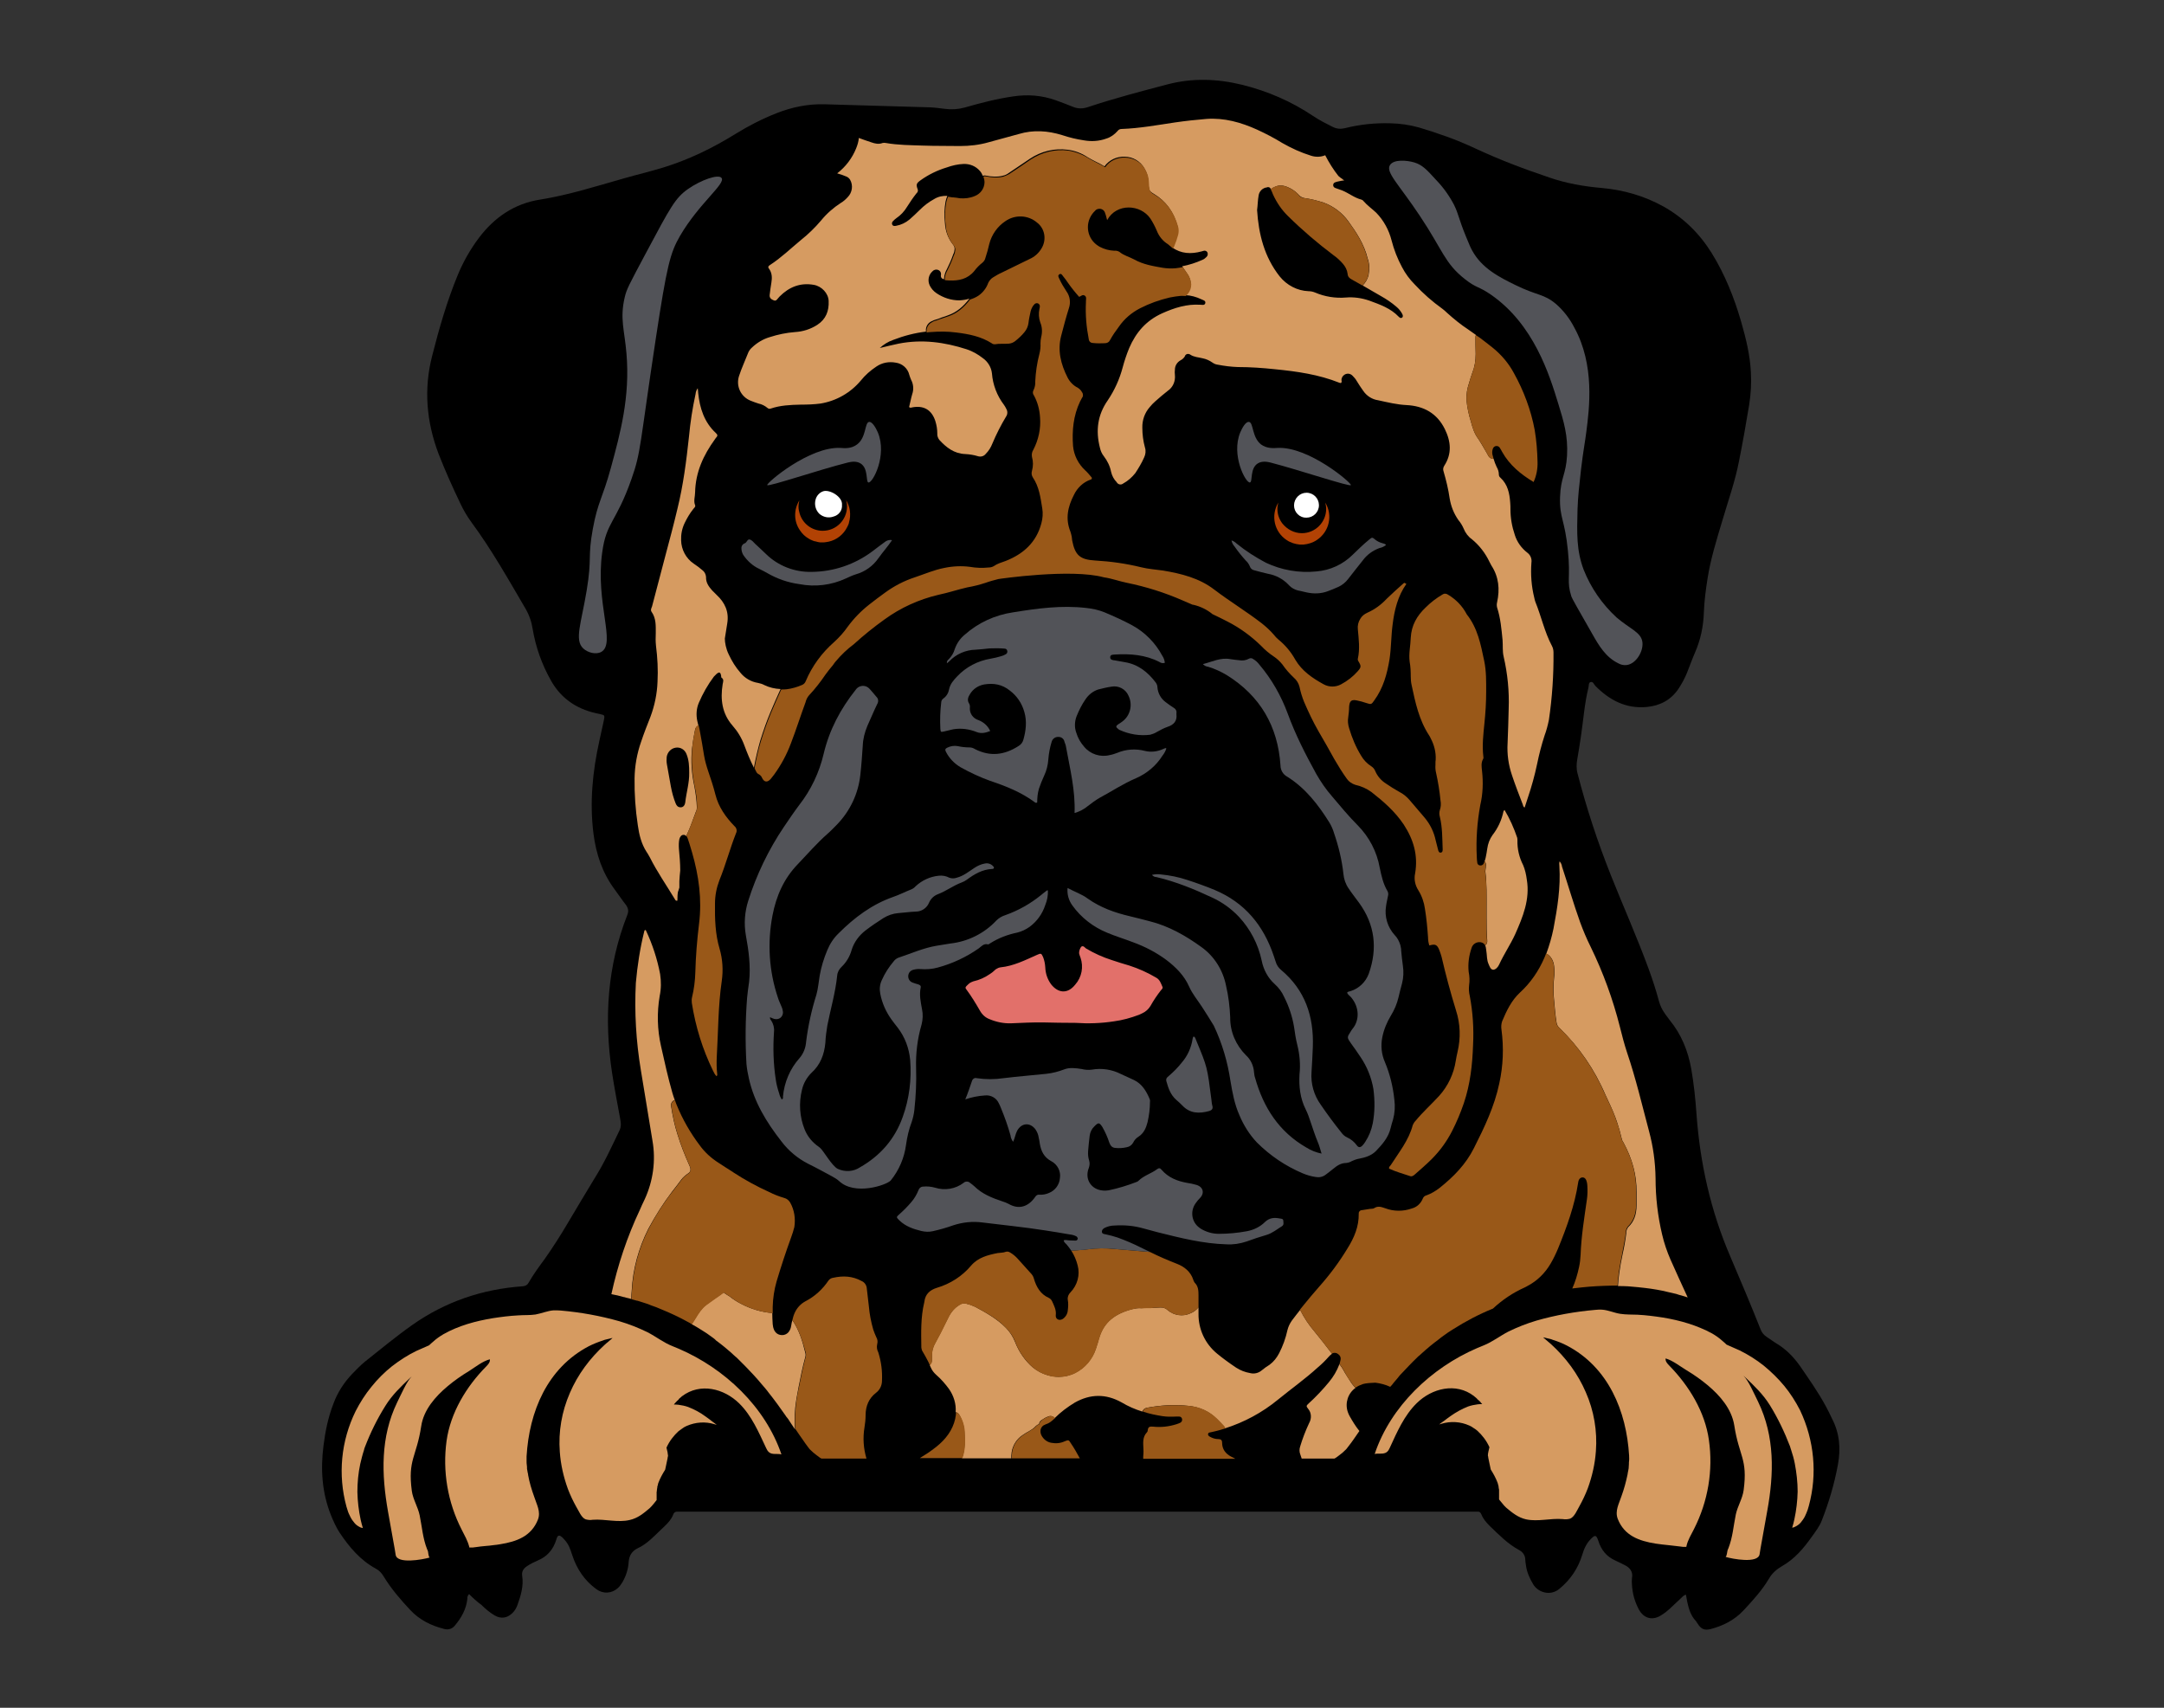 <?xml version="1.0" encoding="utf-8"?>
<!-- Generator: Adobe Illustrator 24.0.1, SVG Export Plug-In . SVG Version: 6.00 Build 0)  -->
<svg version="1.1" id="Layer_1" xmlns="http://www.w3.org/2000/svg" xmlns:xlink="http://www.w3.org/1999/xlink" x="0px" y="0px"
	 viewBox="0 0 990 781.2" style="enable-background:new 0 0 990 781.2;" xml:space="preserve">
<rect x="0" y="0" width="990" height="781.2" fill="#333333" stroke="none"/>
<style type="text/css">
	.st0{fill:#E2706A;}
	.st1{fill:#D69B61;}
	.st2{fill:#995818;}
	.st3{fill:#B24204;}
	.st4{fill:#FFFFFF;}
	.st5{fill:#525358;}
</style>
<g>
	<path d="M214.6,729.2c-0.8,0.8-0.8,1.5-0.8,2.2c-0.5,4.7-2.7,8.6-5.7,12.2c-1.2,1.5-2.9,2-4.7,1.6c-6-1.5-11.4-4.1-15.7-8.7
		c-4.5-4.8-8.8-9.8-12.2-15.4c-0.9-1.5-2-2.7-3.5-3.5c-7.2-3.9-12.2-9.9-16.7-16.6c-1.6-2.5-2.8-5.2-3.9-7.9
		c-4.1-10.3-4.8-20.9-3.4-31.8c0.8-6.5,2.1-12.9,4.5-19.1c1.9-5.2,4.8-9.7,8.6-13.7c1.8-1.9,3.7-3.8,5.7-5.5
		c7.2-5.7,14.3-11.6,21.8-16.9c15.2-10.7,32.1-16.4,50.5-17.7c1.2-0.1,2.1-0.5,2.7-1.6c2.2-3.8,4.8-7.4,7.4-10.9
		c3.8-5.4,7.3-10.9,10.6-16.5c4-6.7,8-13.5,12.1-20.2c4.5-7.1,8-14.8,11.6-22.3c0.7-1.6,0.6-3.1,0.3-4.7c-1.3-7.1-2.7-14.3-3.8-21.5
		c-3.7-24.6-2.2-48.8,7-72.2c0.7-1.7,0.4-3.1-0.6-4.5c-1.8-2.3-3.4-4.7-5.1-7c-5.7-7.6-8.6-16.3-9.8-25.7
		c-1.8-14.3-0.4-28.4,2.7-42.4c0.7-3.2,1.4-6.4,2.1-9.6c0.4-2,0.3-2.2-1.6-2.6c-1.4-0.3-2.8-0.6-4.2-1c-8.1-2.3-14.4-7.1-18.5-14.5
		c-4.1-7.3-6.9-15.1-8.3-23.4c-0.5-3.3-1.6-6.5-3.3-9.4c-7.9-13.5-15.5-27-24.8-39.6c-1.9-2.6-3.6-5.5-5-8.5
		c-3.6-7.5-7-15.1-10-22.8c-5.5-14.6-6.8-29.5-2.9-44.7c3.2-12.6,6.8-25.1,11.8-37.2c2.5-6,5.7-11.6,9.6-16.8
		c7.1-9.4,16.3-15.7,28-17.5c13.1-2.1,25.6-6.1,38.3-9.7c5.9-1.7,11.9-3.1,17.8-4.9c11.8-3.6,22.7-8.9,33.2-15.4
		c6-3.7,12.2-6.9,18.8-9.5c7.1-2.8,14.4-4.3,22-4.1c16.1,0.5,32.1,0.9,48.2,1.4c2.3,0.1,4.6,0.4,6.9,0.7c3.1,0.4,6,0.2,9-0.6
		c7.3-2.1,14.6-4,22.2-5.1c6.7-1,13.2-0.5,19.6,1.8c2.5,0.9,5.1,1.9,7.6,2.9c2.3,1,4.6,1,7,0.2c12-4,24.2-7.2,36.4-10.4
		c11.4-3,22.8-2.6,34.2,0.2c11.7,2.9,22.5,7.6,32.5,14.3c2.8,1.9,5.8,3.4,8.8,4.9c1.9,1,3.8,1.1,5.8,0.6c6.8-1.7,13.7-2.4,20.7-2.2
		c4.4,0.1,8.7,0.7,13,1.9c8.7,2.6,17.3,5.6,25.6,9.5c11.1,5.2,22.5,9.5,34.1,13.4c7.8,2.7,15.9,4.1,24.1,4.8
		c9.9,0.9,19.3,3.6,28,8.4c9.3,5.2,16.6,12.4,22.2,21.4c6,9.7,10.2,20.2,13.4,31.2c2.2,7.6,4.1,15.3,4.5,23.2
		c0.3,5.1,0,10.1-0.8,15.1c-1.4,8.5-2.9,17-4.6,25.5c-1.8,9.4-5,18.3-7.7,27.5c-2.6,8.7-5.3,17.3-6.7,26.2
		c-0.8,5.1-1.5,10.3-1.7,15.5c-0.2,6.5-1.5,12.7-4.1,18.6c-1.3,3-2.4,6.1-3.6,9.1c-1,2.5-2.3,4.9-3.8,7.2c-3.5,5.3-8.5,7.9-14.6,8.5
		c-9.5,0.9-17.1-3.1-23.6-9.7c-0.6-0.7-1-2-2.1-1.7c-1,0.2-0.8,1.6-1,2.5c-1.8,7.2-2.3,14.7-3.4,22c-0.5,3.6-1.1,7.1-1.7,10.7
		c-0.4,2.2-0.5,4.4,0.1,6.6c4.1,15.9,9.2,31.4,15.3,46.7c5.7,14.3,12,28.4,17.3,42.9c1.7,4.7,3.3,9.5,4.6,14.4
		c0.6,2.3,1.6,4.3,3,6.2c0.7,0.9,1.3,1.8,2,2.7c5.3,6.5,8.3,13.9,9.8,22.1c1.2,6.8,1.9,13.6,2.4,20.5c1.6,22.7,6.5,44.6,15.5,65.5
		c4.7,11,9.4,22.1,13.8,33.2c0.6,1.6,1.5,2.7,2.9,3.6c1.6,1,3.1,2.2,4.8,3.2c4.2,2.6,7.5,6,10.4,10.1c4.1,6,8.3,11.9,11.8,18.4
		c1,1.8,1.9,3.7,2.8,5.6c3.5,6.7,4.1,13.8,2.7,21.2c-1.6,8.7-4.1,17.1-7.3,25.3c-1,2.7-2.8,5-4.5,7.4c-3.8,5.4-8,10.4-13.9,13.7
		c-2.4,1.4-4.4,3.2-5.8,5.6c-3.2,5.4-7.4,10-11.7,14.6c-4.1,4.4-9.3,7-15,8.5c-2.8,0.7-4.4,0-5.9-2.4c-0.3-0.4-0.5-0.8-0.8-1.2
		c-2.4-2.5-3.3-5.6-4-8.8c-0.2-1.1-0.4-2.2-0.6-3.3c-1.1,0.2-1.6,1-2.2,1.5c-1.8,1.6-3.4,3.3-5.2,4.9c-1.2,1.1-2.5,2.1-3.8,2.9
		c-3.9,2.6-8,1.7-10.3-2.5c-1.9-3.5-3-7.4-3.2-11.4c-0.1-1-0.1-1.9,0-2.9c0.6-3-0.9-4.9-3.4-6.1c-1.4-0.7-2.7-1.4-4.1-2
		c-4.1-1.8-6.6-4.9-7.9-9.1c-0.9-2.7-1.5-2.8-3.4-0.8c-2,2-3.1,4.4-3.9,7.1c-1.9,6.3-5.4,11.5-10.5,15.7c-4.2,3.5-9.8,1.6-12-2.1
		c-1.6-2.7-2.9-5.5-3.3-8.7c-0.1-0.8-0.3-1.6-0.3-2.4c0-2.2-1.2-3.7-2.9-4.6c-5.2-2.8-9.1-6.9-13.3-10.9c-1.6-1.6-3.1-3.3-3.9-5.4
		c-0.4-0.9-0.9-1.3-1.8-1.2c-0.6,0-1.3,0-1.9,0c-120.7,0-241.4,0-362.1,0c-0.6,0-1.1,0-1.7,0c-1-0.1-1.8,0.2-2.2,1.3
		c-0.8,2.1-2.3,3.8-4,5.4c-1.6,1.5-3.1,3-4.7,4.5c-2.2,2.1-4.5,4.1-7.3,5.4c-2.8,1.3-4.2,3.4-4.4,6.5c-0.2,3.2-1.2,6.3-2.8,9.1
		c-0.6,1-1.3,2-2.2,2.8c-2.8,2.5-6.7,2.7-9.7,0.5c-5.4-3.9-9-9.2-11.1-15.6c-0.8-2.5-1.6-5-3.5-7c-0.3-0.3-0.5-0.6-0.8-0.9
		c-1.7-1.6-2.4-1.4-3,0.8c-1.4,4.5-4.1,7.7-8.4,9.5c-1.8,0.8-3.5,1.6-5.1,2.7c-1.6,1.1-2.4,2.4-2.1,4.4c0.7,4.6-0.6,8.9-2.1,13.1
		c-0.5,1.5-1.3,2.9-2.5,4c-2.4,2.3-5.3,2.6-8.1,0.9c-2.2-1.3-4.2-3-6-4.8C218.2,732.7,216.4,731,214.6,729.2z"/>
</g>
<g>
	<path class="st0" d="M526.3,460.2c1.4-2.5,3-4.9,4.8-7.2c0.5-0.5,1-1,0.7-1.6c-0.7-1.6-1.2-3.3-2.9-4.2c-3.9-2.3-7.9-4.1-12.2-5.5
		c-2.7-0.8-5.4-1.6-8-2.5c-4.1-1.3-8.1-3.1-11.8-5.3c-0.6-0.4-1.1-1.3-2-1c-0.2,0.1-0.5,0.4-0.7,0.9c-0.4,0.8-0.6,1.8-0.5,2.4
		s0.4,1.2,0.6,1.8c1.5,4.3,0.6,9-2.4,12.4c-0.2,0.3-0.5,0.5-0.7,0.8c-3.2,3.4-7.2,3-10.3-0.9c-1.7-2.3-2.6-5-2.7-7.8
		c-0.1-1.6-0.4-3.2-1-4.7c-0.8-1.8-1-1.8-2.8-1c-5.4,2.4-10.7,5.1-16.7,5.7c-0.7,0.1-1.4,0.4-2,0.8c-0.2,0.1-0.4,0.3-0.6,0.5
		c-0.7,0.7-1.5,1.3-2.3,1.8c-2.3,1.6-4.8,2.7-7.5,3.3c-0.6,0.2-1.2,0.5-1.7,0.8c-0.5,0.4-1,0.9-1.5,1.4c-0.6,0.6-0.4,1,0,1.5
		c2.3,3.1,4.3,6.4,6.2,9.7c1,1.8,2.5,3.2,4.4,3.9c3.1,1.3,6.4,2,9.8,1.9c5-0.2,10.1-0.5,15.1-0.4c4.4,0.1,8.9,0.2,14.5,0.2
		c5.8,0.4,11.7,0.2,17.5-0.7c3.9-0.5,7.8-1.6,11.5-3c0.4-0.2,0.9-0.4,1.3-0.6C524,462.9,525.4,461.7,526.3,460.2z"/>
</g>
<g>
	<path class="st1" d="M295.8,389.7c0.6,0.8,1,1.7,1.5,2.5c3.3,6.6,7.5,12.6,11.3,18.9c0.3,0.4,0.4,1.1,1.3,0.9
		c0.1-1.6-0.1-3.3,0.5-4.7c0.1-0.4,0.3-0.8,0.4-1.3c0-0.9,0-1.9,0-2.9c0.1-1.7,0.2-3.3,0.4-4.9c0-3.3-0.3-6.6-0.6-9.9
		c-0.1-1.5-0.1-3,0.2-4.5c0.3-1,0.9-1.9,1.9-1.9c0.6,0,1,0.2,1.2,0.6c1.5-3.1,2.7-6.3,3.9-9.7l0.6-1.6c0-0.1,0-0.1,0.1-0.1
		c0.2-0.5,0.3-1,0.3-1.8c-0.1-3.1-0.5-6.2-1.1-9.4c-1.3-6-1.7-11.8-1.1-17.6c0.3-2.7,0.8-5.6,1.4-8.6c0.2-0.8,0.8-1.5,1.5-1.8
		c-0.2-0.7-0.3-1.4-0.5-2.1c-0.6-2.8-0.4-5.7,0.7-8.3c1.8-4.2,4.1-8.3,6.9-12c0.4-0.4,0.8-0.8,1.2-1.2c1.3-1.1,1.8-0.8,2.1,0.8
		c0.1,0.3-0.1,0.7,0.2,0.9c1.2,0.8,0.7,1.9,0.5,3c-1.1,6.9-0.3,13.4,4.5,18.9c2.3,2.6,4.2,5.7,5.4,9c1.3,3.5,2.7,6.9,4.4,10.3
		c0.8-4.4,1.8-8.5,2.9-12.4c1.5-4.8,3-9.1,4.7-13.1c1.5-3.5,3-7.1,4.6-10.5c-2.6-0.1-5.1-0.7-7.4-1.8c-0.9-0.5-1.9-0.8-2.9-1
		c-3.2-0.5-6.1-2.2-8.1-4.7c-2.2-2.5-3.9-5.3-5.3-8.3c-1.3-2.6-1.8-5.5-1.8-7.3c0.4-2.3,0.7-4.6,1.1-6.9c0.9-5.4-1.1-9.6-4.9-13.1
		c-0.6-0.6-1.3-1.3-2-2c-1.6-1.8-2.9-3.6-2.8-6.2c-0.1-1.2-0.7-2.4-1.7-3.1c-1.3-1.1-2.6-2.1-4-3c-3.5-2.4-5.6-6.4-5.7-10.6
		c-0.1-2.7,0.4-5.4,1.6-7.9c1.1-2.3,2.4-4.5,4-6.5c0.4-0.5,1.1-1,0.8-1.7c-0.8-2,0-3.9,0-5.9c0.2-9.2,3.8-17,9.1-24.3
		c0.2-0.3,0.4-0.6,0.6-0.8c0.7-0.7,0.6-1.3-0.2-2c-5.3-4.9-7.4-11.4-8.1-18.4c0-0.6-0.1-1.2-0.2-2.1c-0.6,0.8-0.9,1.7-1,2.7
		c-1.4,6.4-2.4,12.9-3,19.4c-1.2,11.1-2.6,22.2-5.3,33.1c-1.7,7.2-3.6,14.3-5.5,21.4c-2,7.7-4.1,15.5-6.1,23.2
		c-0.3,0.8-0.8,1.7-0.2,2.5c2.1,3,1.9,6.4,1.9,9.7c-0.1,2-0.1,3.9,0.1,5.8c0.7,5.5,1,11,0.7,16.5c-0.2,5.4-1.3,10.8-3.2,15.9
		c-1.5,3.8-3,7.6-4.3,11.5c-1.9,5.4-2.9,11-3,16.7c-0.1,7.2,0.4,14.4,1.5,21.6C292.4,381.8,293.4,386,295.8,389.7z M305,346.3
		c0.3-2.2,2-4,4.2-4.3c2.1-0.3,4,0.9,4.8,2.8c1.2,2.8,1.3,5.7,1.3,8.7c0.1,4.6-1.3,9-1.8,13.5c-0.2,1.5-1,2.3-2.1,2.3
		c-1.3,0-1.9-0.8-2.3-1.8c-1-2.5-1.7-5.1-2.2-7.8c-0.6-3.3-1.2-6.7-1.8-10.1C304.9,348.5,304.9,347.4,305,346.3z"/>
	<path class="st1" d="M643.5,185.3c7.8,0.4,13.9,3.7,17.5,11c2.8,5.7,3.3,11.3-0.3,16.8c-0.5,0.8-0.6,1.7-0.3,2.5
		c1.2,4.1,2.2,8.2,2.8,12.4c0.6,3.6,1.9,6.9,4,9.9c1,1.2,1.8,2.5,2.4,3.9c0.8,2,2.1,3.7,3.8,4.9c3.4,2.8,6.1,6.3,8,10.3
		c0.3,0.6,0.6,1.2,0.9,1.7c3.4,5.2,3.9,10.9,2.6,16.8c-0.2,0.8-0.2,1.6,0,2.4c1.6,4.9,2,9.9,2.5,14.9c0.2,2.5-0.1,5.1,0.5,7.6
		c1.8,7.8,2.6,15.8,2.3,23.8c-0.1,5.3-0.3,10.5-0.5,15.8c-0.3,4.9,0.4,9.9,2,14.6c1.5,4.5,3.2,8.9,4.9,13.3c0.2,0.5,0.2,1.2,0.9,1.5
		c0.5-1.6,1-3.1,1.5-4.6c1.7-5,3.1-10.1,4.2-15.3c0.9-4.4,2-8.7,3.4-13c0.9-2.4,1.5-4.8,2-7.2c1.5-10.2,2.2-20.5,2.1-30.8
		c0-1-0.2-2.1-0.7-3c-3.4-6.4-4.9-13.6-7.6-20.2c-0.2-0.6-0.4-1.3-0.5-1.9c-1.3-5.2-1.7-10.6-1.3-16c0.3-1.8-0.5-3.6-1.9-4.6
		c-2.7-2.1-4.7-4.9-5.7-8.1c-1.3-3.8-2-7.8-2-11.8c0-1,0-1.9-0.1-2.9c-0.3-4.3-1.1-8.4-4.5-11.5c-0.5-0.4-0.7-0.9-0.7-1.5
		c0-1.2-0.4-2.4-1-3.4c-0.6-1.2-1-2.4-1.4-3.7c-0.9,0-1.8-0.4-2.3-1.2l-0.9-1.6c-1.5-2.6-3-5.2-3.7-6.2c-2-2.6-2.8-5.5-3.5-8.1
		c-1-3.2-1.7-6.4-2-9.9v-0.1c-0.1-2.5,0.3-5.1,1.2-7.7c0.4-1.3,0.8-2.8,1.4-4.4c1.1-2.7,1.6-5.6,1.6-8.8c-0.1-2.6-0.1-5.1-0.1-7.7
		c0-0.4,0.1-0.7,0.2-1c-1.2-0.8-2.3-1.6-3.4-2.4c-3.5-2.3-6.7-4.9-9.8-7.7c-0.7-0.7-1.4-1.3-2.2-1.9c-4.6-3.3-8.8-7-12.6-11.1
		c-2.3-2.3-4.3-5-5.8-7.9c-2.1-3.9-3.7-8-4.8-12.3c-1.2-4.7-3.6-9.1-7-12.6c-1.9-1.8-4.1-3.3-5.8-5.3c-0.3-0.4-0.6-0.6-1-0.7
		c-3.2-0.8-5.8-3-8.8-4.2c-1-0.4-2.1-0.7-3.1-1.1c-0.6-0.2-1-0.7-1-1.3c0-0.6,0.3-1.1,0.9-1.3c0.5-0.2,0.9-0.3,1.4-0.4
		c0.9-0.2,1.9-0.4,2.8-0.5c-0.4-0.2-0.7-0.4-1-0.7c-0.6-0.4-1.2-0.8-1.7-1.3c-2.3-2.9-4.3-6.1-6-9.4V71c-2.1,0.9-4.5,0.9-6.6,0.2
		c-4.5-1.4-8.9-3.4-13.1-5.8c-3.7-2.3-7.6-4.3-11.5-6.1c-7.3-3.3-15-5.5-23.2-4.9c-4.8,0.4-9.5,0.9-14.3,1.6
		c-8.1,1.2-16.2,2.7-24.5,3c-0.7,0-1.4,0.3-1.8,0.9c-1.4,1.6-3.2,2.9-5.2,3.5c-3.3,1.2-6.8,1.4-10.2,0.8c-3.4-0.5-6.7-1.3-10-2.4
		c-6.5-2-13.1-2.5-19.8-0.5c-4.6,1.3-9.3,2.5-13.9,3.8c-4.2,1.2-8.6,1.7-13,1.7c-5.6-0.1-11.2,0-16.8-0.2
		c-5.7-0.2-11.5-0.2-17.2-1.2c-0.4-0.1-0.9-0.1-1.4,0c-1.8,0.7-3.5,0.3-5.2-0.3c-1.9-0.6-3.8-1.3-5.7-2c-0.1,1.6-0.6,3.2-1.2,4.7
		c-1.8,4.5-4.8,8.5-8.7,11.5c1.5,0.4,2.9,0.9,4.3,1.5c0.7,0.3,1.2,0.8,1.6,1.4c1.5,2.6,1,5.9-1.1,8c-0.9,1-1.9,1.9-3.1,2.6
		c-3.4,2.2-6.5,4.9-9.1,8.1c-2.8,3.3-5.9,6.3-9.3,9c-4.6,3.8-8.9,8-14,11.3c-0.6,0.4-1.2,0.8-0.5,1.7c1.4,1.9,1.5,4.1,1.1,6.4
		c-0.3,1.9-0.6,3.8-0.8,5.7c-0.1,1.2,0.6,1.9,1.9,2.4c1,0.4,1.4-0.3,1.9-0.9c0.3-0.3,0.5-0.6,0.8-0.9c4.3-4.3,9.4-6.4,15.6-5.3
		c3.6,0.6,6.7,3.9,6.8,7.4c0.2,4.5-1.2,8.3-5.2,10.9c-3.1,2-6.6,3.1-10.2,3.3c-3.9,0.3-7.8,1.1-11.5,2.3c-3.1,0.9-5.9,2.6-8.2,4.8
		c-0.7,0.6-1.2,1.3-1.6,2.1c-1.4,3.6-3.1,7.2-4.3,10.9c-1.5,4.6,0.8,9.5,5.3,11.3c1.2,0.5,2.4,0.9,3.6,1.3c1.5,0.3,2.9,1,4.1,2
		c0.4,0.4,1,0.5,1.5,0.3c4.4-1.5,9-1.7,13.7-1.8c3,0,6.1-0.1,9.1-0.5c7.2-1.2,13.7-4.9,18.4-10.5c2-2.5,4.4-4.6,7.1-6.4
		c2.6-1.8,5.8-2.4,8.9-1.8c3,0.4,5.5,2.6,6.2,5.6c0.2,0.7,0.5,1.5,0.8,2.2c1.1,2,1.3,4.5,0.5,6.7c-0.6,2-0.9,4-1.4,5.8
		c0.3,0.3,0.8,0.4,1.2,0.2c5.4-1.1,9.1,1,10.8,6.2c0.6,1.9,0.9,3.8,0.9,5.7c-0.1,1,0.3,2.1,0.9,2.9c3.2,3.5,6.8,6.3,11.8,6.5
		c2,0.1,4,0.4,5.9,1c1.3,0.4,2.7,0,3.5-1c1.4-1.4,2.4-3,3.1-4.8c1.8-4.3,3.9-8.4,6.3-12.4c0.7-1,0.7-2.4,0.1-3.4
		c-0.3-0.7-0.7-1.3-1.1-1.9c-3.2-4.2-5.1-9.2-5.5-14.4c-0.3-2.8-1.9-5.4-4.2-7c-2.2-1.7-4.6-3.1-7.3-4c-10.2-3.3-20.5-4.7-31.2-2.6
		c-2.9,0.6-5.7,1.3-8.6,2c1.7-1.6,3.8-2.9,6.1-3.7c4.9-1.9,9.9-3.2,15-3.8c0-0.1,0-0.1,0-0.2c-0.2-1.9,0.8-3.7,2.5-4.5
		c0.8-0.4,1.5-0.7,2-0.8c1-0.3,1.9-0.6,2.8-1c1-0.3,1.9-0.6,2.9-1c3.7-1.3,6.8-3.8,9.7-7.6c-1.5,0.5-3,0.7-4.6,0.8
		c-3.8,0-7.4-1.2-10.5-3.3c-1.3-0.9-2.4-2.1-3.1-3.6c-1-2.2-0.5-4.8,1.3-6.4c0.6-0.7,1.7-1,2.6-0.6c0.9,0.3,1.4,1.2,1.3,2.1
		c-0.3,1.3,0.4,2,1.4,2.1c0-0.1,0-0.2,0-0.4c0.1-1.5,0.6-3,1.3-4.2c1-2,2-4.2,2.9-6.8c0-0.1,0-0.1,0.1-0.2c0.3-0.6,0.4-1.2,0.5-2
		V114c0.1-0.7-0.2-1.5-0.7-2.1c-2.3-2.9-3.5-6.2-3.7-9.8c-0.4-3.3-0.3-6.7,0.3-10c0.2-0.9,0.5-1.8,0.8-2.5c-2.1-0.1-4.2,0.3-6.1,1.5
		c-2.4,1.3-4.6,3-6.5,4.9c-1.5,1.5-3.1,3-4.7,4.4c-1.8,1.5-3.9,2.5-6.2,2.9c-0.6,0.1-1.3,0.2-1.7-0.5c-0.3-0.6-0.1-1.3,0.4-1.7
		c0.5-0.5,1-1,1.6-1.4c1.9-1.3,3.5-3,4.7-5c1.4-2.2,2.8-4.3,4.4-6.3c0.6-0.5,0.8-1.2,0.5-1.9c-0.8-2.1-0.5-2.7,1.3-4
		c3.6-2.6,7.7-4.6,12-5.9c2.5-0.9,5.1-1.5,7.7-1.6c2.9-0.1,5.6,1,7.5,3.2c0.6,0.7,1,1.4,1.3,2.2c0.4-0.1,0.9-0.2,1.3-0.1
		c2.8,0.6,5.5,0.7,7.8,0.1c1-0.2,1.9-0.6,2.7-1.2c3.2-2.2,6.6-4.4,9.8-6.6c5.1-3.4,11.2-4.9,17.3-4.1c3.2,0.4,6.4,1.6,9.2,3.5
		c1.1,0.7,2.4,1.3,3.7,2c1.3,0.6,2.6,1.3,3.9,2.1c2.1-2.9,5.6-4.6,9.3-4.4c3.7,0,7.2,2.1,9,5.4c1.1,1.9,1.7,3.9,1.7,6
		c0,1,0.2,2.2,0.4,3.4c0.2,0.8,0.8,1.4,2.2,2.2c5.4,3.2,9,8.1,10.8,14.7c0.3,1.1,0.3,2.3,0,3.6c-0.5,1.9-1.1,3.7-1.9,5.5
		c-0.1,0.3-0.3,0.5-0.5,0.7c4,2.9,8.6,3.1,13.4,1.8c0.2-0.1,0.5-0.1,0.7-0.2c0.7-0.3,1.5-0.1,1.9,0.5c0.4,0.7,0.3,1.6-0.3,2.2
		s-1.2,1.1-2,1.4c-2.9,1.3-6,2.3-9.2,2.9c0.3,0.3,0.5,0.7,0.7,1c0.7,1,1.4,2,2.1,3.1c1.9,3.3,1.3,6.6-1.4,9.1
		c2.6,0.1,5.1,0.8,7.4,1.9c0.8,0.4,2.1,0.6,1.8,1.8c-0.3,1.1-1.5,0.7-2.3,0.7c-6.2-0.4-11.8,1.4-17.4,3.9c-7.3,3.3-12,8.7-15.1,15.9
		c-1.2,2.9-2.2,5.9-3,8.9c-1.4,5.3-3.7,10.4-6.8,15c-4.7,6.7-5.6,13.9-3.6,21.7c0.3,1.4,0.9,2.8,1.8,3.9c1.6,2.1,2.8,4.5,3.3,7.1
		c0.4,1.8,1.3,3.5,2.6,4.8c0,0.1,0.1,0.1,0.1,0.2c0.7,0.9,1.9,1.1,2.8,0.4c2.2-1.2,4.1-2.9,5.6-4.8c1.5-2.3,2.9-4.6,4-7.1
		c0.7-1.4,0.9-3.1,0.4-4.6c-0.8-2.9-1.2-6-1.2-9c-0.1-3.5,1.1-6.9,3.4-9.5c0.8-1,1.6-1.8,2.5-2.6c1.9-1.7,3.8-3.3,5.7-4.8
		c2.4-1.6,3.6-4.4,3.3-7.3c-0.1-0.8-0.1-1.6,0-2.4c0-1.8,1-3.4,2.6-4.3c0.8-0.4,1.6-1.1,2-1.9c0-0.2,0.1-0.3,0.2-0.4
		c0.5-0.7,1.5-0.8,2.2-0.3c1.8,1.2,3.8,1.2,5.7,1.7c1.6,0.3,3.1,1,4.4,1.9c0.7,0.5,1.5,0.9,2.4,1c3.1,0.6,6.2,1,9.3,1.1
		c5.7,0,11.3,0.4,17,1c10.1,1,20,2.4,29.5,6.2c0.2,0.1,0.5,0.1,0.7,0.1c0.5-0.5,0.2-1,0.2-1.4c0-0.8,0.4-1.6,1-2.1
		c1.2-1.1,3-1,4.1,0.2c0.7,0.7,1.4,1.5,1.9,2.4c0.9,1.5,1.9,3,2.9,4.4c1.6,2.4,4.1,4,6.9,4.4C635.1,184.1,639.2,185.1,643.5,185.3z
		 M615.7,136.1c-4.8,0.4-9.7-0.4-14.1-2.3c-1-0.4-2-0.6-3-0.6c-5.1-0.2-9.9-2.7-13.2-6.8c-7-8.9-9.6-19.3-10.3-30.3
		c0.3-2.2,0.3-4.5,0.7-6.7c0.3-2,1.9-3.5,3.9-3.7c0.1-0.1,0.1-0.1,0.2-0.1c0.7-0.1,1.3,0.3,1.5,0.9c0.7-0.5,1.4-0.9,2.2-1.2
		c2.7-1.1,5.1,0.1,6.6,0.8c1.7,0.9,3.1,2,4.2,3.3c0.6,0.6,1.4,1,2.3,1.2c2.9,0.4,5.8,1.1,8.9,2.1c4.6,1.7,8.6,4.8,11.3,8.6
		c3.4,4.7,7.2,10.3,8.8,17c0.8,2.2,0.9,4.7,0.4,7.5v0.1c-0.5,1.8-1.4,3.4-2.7,4.7c2.8,1.6,5.6,3.2,8.3,4.8c2.5,1.4,4.9,3,7.1,4.9
		c1.1,0.9,2,2,2.7,3.3c0.3,0.6,0.5,1.3-0.1,1.7s-1.1,0-1.5-0.4c-3.7-3.9-8.6-5.6-13.5-7.4C622.9,136.3,619.3,135.8,615.7,136.1z"/>
	<path class="st1" d="M710.7,424.8c-0.8,3.9-1.9,7.7-3.3,11.5c0.4,0.1,0.8,0.3,1.1,0.6c1.5,1.3,2.3,3.1,2.5,5.2
		c0.2,1.6,0.2,3.3,0,4.9c-0.4,3.5-0.4,7.2,0,10.8c0.3,3.7,0.6,6.8,1.1,9.9c0.1,1,0.6,1.8,1.2,2.4c9.1,8.8,16.2,19.1,21.2,30.8
		c0.4,0.9,0.9,1.8,1.3,2.8c1.5,3.2,3,6.5,4.1,10c0.7,2.1,1.4,4.5,2,7.1c0.2,0.8,0.4,1.3,0.6,1.5c0.1,0.1,0.1,0.2,0.2,0.3
		c4.1,7.6,6.1,15,6,22.7v6c0,4.3-1.2,7.6-3.8,10c-0.6,0.8-0.9,1.7-0.9,2.5c0,0.1,0,0.2,0,0.3c-0.4,3.3-1,6.6-1.7,9.7
		c-0.6,2.8-1.1,5.6-1.5,8.4c-0.3,2.1-0.5,4.1-0.6,6.1c1.5,0,2.9,0,4.5,0.1c3.5,0.3,7,0.6,10.5,1.1c1.7,0.2,3.5,0.6,5.2,0.9l2.6,0.6
		l1.3,0.3l1.3,0.3l1.3,0.3l0.6,0.2l0.6,0.2l2.5,0.7l1.5,0.5c-2.7-5.8-5.3-11.6-7.9-17.4c-1.6-3.7-2.9-7.5-3.8-11.4
		c-2-8.4-3-17.1-3-25.7c-0.1-7.3-1.1-14.6-3-21.6c-3.2-12-6-24-10-35.8c-1.3-3.9-2.3-7.8-3.3-11.8c-3.2-12.7-7.7-25-13.4-36.7
		c-1.8-3.6-3.4-7.4-4.8-11.2c-3-8.4-5.5-17-8.3-25.5c-0.1-0.9-0.5-1.7-1.1-2.4c-0.2,0.7-0.2,1.5-0.1,2.3
		C714,405.9,712.5,415.3,710.7,424.8z"/>
	<path class="st1" d="M679.4,432.4c0.3,0.5,0.4,1.2,0.5,2c0.2,1.3,0.3,2.5,0.4,3.8c0.1,1,0.3,1.9,0.7,2.8c0.5,1.1,0.9,2.6,2.2,2.6
		c1.1-0.1,2.1-1.2,2.6-2.3c2.2-4.8,5.2-9.2,7.4-14c3.5-7.9,6.8-15.9,5.3-24.9c-0.3-2.3-0.8-4.6-1.7-6.7c-1.8-3.5-2.7-7.4-2.6-11.3
		c0-0.4,0-0.8-0.1-1.2c-1.5-4.4-3.4-8.7-5.8-12.7c-0.2,0.3-0.5,0.5-0.5,0.7c-0.8,3.9-2.5,7.6-5,10.8c-1.3,1.8-2.1,4-2.4,6.2
		c-0.2,1.3-0.4,2.7-0.7,4c-0.1,0.6-0.3,1.2-0.5,1.7c0.3,0.4,0.6,1,0.6,1.6c0,0.9-0.1,1.7-0.2,2.4c-0.1,0.5-0.1,1,0,1.4
		c0.6,5.2,0.5,10.4,0.5,15.5c0,1.7,0,3.3,0,5c0,3.5,0,7.1,0.3,10.5c0.1,0.7-0.2,1.4-0.6,1.9C679.6,432.2,679.5,432.3,679.4,432.4z"
		/>
	<path class="st1" d="M285.2,593.3l0.6,0.1l0.6,0.2l1.3,0.3l1.1,0.3c0-1.3,0.1-2.6,0.2-3.8c0.5-9.8,3.1-19.4,7.6-28.3
		c3.3-6.1,6.9-11.8,10.8-16.9c1.4-1.8,2.8-3.6,4.2-5.5c1-1.3,2.1-2.2,3.3-3c0.8-0.6,1.5-1.4,0.5-3.5c-2.1-4.7-4-9.5-5.5-14.4
		c-1.3-4-2.2-8.3-2.9-12.9c-0.2-1.2,0.6-2.4,1.7-2.7c-0.4-1.1-0.8-2.2-1.1-3.3c-2-7-3.6-14.2-5.2-21.4c-1.7-7.5-1.9-15.3-0.6-22.9
		c0.7-3.3,0.7-6.7,0.2-10c-1.3-6.9-3.5-13.6-6.5-20c0-0.1-0.3-0.1-0.4-0.2c-0.3,0.2-0.3,0.5-0.4,0.8c-1.9,7.7-3.1,15.5-3.8,23.4
		c-0.7,13.4,0.1,26.8,2.3,40c1.7,10.7,3.6,21.4,5.3,32.2c1.6,9.1,0.3,18.5-3.6,26.9c-0.8,1.6-1.5,3.2-2.2,4.8
		c-5.8,12.3-10.1,25.2-13,38.5c1,0.2,1.9,0.4,2.9,0.6L285.2,593.3z"/>
	<path class="st1" d="M362.5,603.9c-0.2,0.7-0.4,1.5-0.5,2.3s-0.3,1.6-0.7,2.3c-0.7,1.5-2.3,2.4-3.9,2.2c-1.6-0.1-2.9-1.2-3.4-2.7
		c-0.3-0.7-0.4-1.5-0.5-2.3c-0.1-1.7-0.2-3.4-0.2-5.1c-0.1,0-0.1,0-0.2,0c-4.8-0.4-9.5-1.8-13.9-4.1c-2-1-3.7-2.1-5.2-3.3
		c-0.5-0.3-0.9-0.6-1.4-0.9c-0.5-0.3-1.1-0.7-1.6-1.1l0,0c-1.3,1-2.6,1.8-3.8,2.7c-1.5,1-3,2-4.3,3.1c-2,1.5-3.4,3.7-4.8,6l-0.5,0.8
		c-0.2,0.4-0.5,0.7-0.7,1.1c-0.2,0.3-0.3,0.5-0.5,0.8c1.6,0.9,3.2,1.8,4.7,2.8l2.2,1.4l2.1,1.5l1.1,0.8l0.5,0.4l0.6,0.6l2,1.5l1,0.8
		l1,0.8l2,1.7c0.6,0.5,1.3,1.1,1.9,1.7l1,0.9l0.5,0.4l0.5,0.5c1.2,1.3,2.5,2.4,3.7,3.7c0.6,0.6,1.2,1.3,1.8,1.9l1.8,1.9l0.9,1l0.9,1
		l1.7,2c1.1,1.3,2.3,2.6,3.3,4c2.8,3.5,5.4,7.1,7.9,10.7c0,0.1,0.1,0.1,0.1,0.2c0.7,0.8,1.3,1.6,1.8,2.5l0.6,0.9l1.6,2.4l0.1,0.1
		c-0.2-3-0.2-6.2,0.1-9.7c0.3-2.9,0.8-5.9,1.6-9.9c0.9-4.7,1.8-9,3-13.4c0.2-0.7,0.2-1.3,0-2C367,612.9,365.4,608.1,362.5,603.9z"/>
	<path class="st1" d="M616.6,645.9c-1.4-4.1,0.1-8.6,3.5-11c-0.8-0.9-1.7-1.9-2.4-3.1c-0.9-1.3-1.6-2.6-2.4-3.8
		c-0.7-1.2-1.3-2.4-2.1-3.4c-0.1-0.2-0.3-0.4-0.4-0.6c0,0.1,0,0.1-0.1,0.2c-1.1,2.9-2.7,5.6-4.7,8c-2.8,3.4-5.9,6.7-9.2,9.7
		c-1.3,1.2-1.3,1.3-0.3,2.6c1.5,1.8,1.6,4.4,0.4,6.5c-1.6,3.4-3,7-4.1,10.7c-0.4,1.2-0.4,2.5,0.1,3.7c0.2,0.6,0.4,1.2,0.6,1.8h15
		l0.7-0.4c1-0.7,2-1.5,3-2.3c0.5-0.5,1.1-1,1.6-1.5l0.1-0.1l0.7-0.9c1.9-2.4,3.6-4.9,5.3-7.4c-1.7-2.1-3.1-4.4-4.4-6.7
		C617.2,647.3,616.8,646.6,616.6,645.9z"/>
	<path class="st1" d="M607.8,620.7c0.4-0.5,0.9-0.9,1.4-1.3c0.1,0,0.1-0.1,0.2-0.1c-2.5-3.3-5.2-6.8-8.1-10.3
		c-2.4-2.8-4.6-6-6.5-9.8c-1.3,1.6-2.5,3.2-3.8,4.9c-0.9,1.3-1.6,2.7-2,4.3c-0.8,3.7-2.1,7.3-3.8,10.6c-1.1,2.1-2.5,3.9-4.4,5.3
		c-1.2,0.7-2.4,1.6-3.5,2.5c-1.5,1.3-3.5,1.8-5.4,1.3c-2.3-0.4-4.4-1.2-6.4-2.5c-3-2-5.9-4.1-8.7-6.4c-5.5-4.5-8.6-11.2-8.5-18.3
		c0-1,0-1.9,0-2.9c-1,1.2-2.2,2.2-3.8,2.8c-3.3,1.5-7.4,1-10.3-1.5c-0.9-0.9-2.1-1.3-3.4-1.2c-1.5,0.1-2.9,0.1-4.4,0.2
		c-1.4,0-2.8,0-4.1,0.1c-0.1,0-0.2,0-0.3,0c-1.2-0.1-2.6,0.1-3.9,0.4c-8.2,2.1-13,6.1-15.1,12.7c-0.3,0.9-0.6,1.8-0.8,2.7
		c-0.3,1-0.6,1.9-0.9,2.8c-1.6,4.8-5,8.7-9.4,11c-2.4,1.2-5,1.8-7.6,1.8c-1.8,0-3.5-0.3-5.2-0.8c-2.4-0.7-4.6-1.9-6.6-3.5
		c-3.6-3.1-6.4-7.2-8.1-11.6c-1-2.5-2.4-4.7-4.2-6.5c-4-4.1-9.2-7-14.2-9.7l-0.3-0.1c-1.1-0.5-2.1-0.9-3.1-1.1
		c-0.1,0-0.2-0.1-0.3-0.1c-0.9-0.3-1.8-0.3-2.7,0.1c-2.2,1.1-4,3-5.3,5.2c-0.6,1.1-1.1,2.3-1.7,3.4c-1.5,3.1-3.1,6.2-4.8,9.3
		c-1,1.7-1.5,3.7-1.5,5.7v2.3c0,0.8-0.4,1.5-1,2c0.2,0.4,0.4,0.9,0.6,1.3c0.5,1.2,1.4,2.3,2.4,3.2c2.2,1.9,4.1,4.1,5.8,6.4
		c2.2,3.1,3.4,6.9,3.1,10.7c0.7,0.1,1.3,0.5,1.6,1.2c1.5,2.5,2.3,5.3,2.4,7.9c0.2,3.7,0.4,7.9-1.1,12h22.6c-0.1-0.9,0-1.7,0.1-2.5
		v-0.1v-0.1c0.5-3.4,2.5-6.4,5.3-8.1c0.7-0.5,1.4-0.9,2.1-1.3c1.4-0.8,2.8-1.6,3.7-2.7c0.4-0.4,0.9-0.7,1.4-0.8
		c0.1-0.6,0.3-1.1,0.7-1.5c0.2-0.2,0.3-0.3,0.5-0.4c1-0.7,2-1.3,3.2-1.7c1-0.4,2.2,0,2.8,0.8c2.8-2.8,5.9-5.1,9.2-7.1
		c7.1-4,14.2-4.1,21.4-0.1c3,1.8,6.2,3.2,9.5,4.2c0.3-0.8,1-1.5,1.9-1.7c6.3-1.2,12.8-1.6,19.2-0.9c5,0.5,9.5,2.5,13,6
		c1,1,2,2,3.1,3.2c0.3,0.3,0.5,0.7,0.6,1.1c8.8-2.8,17-7.2,24.2-13.1c6.1-5,12.5-9.5,18.3-14.8C604.7,624,606.3,622.4,607.8,620.7z"
		/>
	<path class="st1" d="M823.5,645.1c-2-3.9-4.4-7.7-7.2-11.1c-2.8-3.4-6-6.5-9.4-9.3c-3.4-2.7-7.2-5.1-11.1-7l-5.9-2.6
		c-0.6-0.6-1.3-1.2-1.9-1.7c-1.4-1.3-3-2.4-4.7-3.4c-7-3.8-14.7-6-22.5-7.3c-3.9-0.6-7.8-1.1-11.7-1.3c-2.6-0.1-5.2,0-7.8-0.4
		c-2.8-0.4-5.5-1.7-8.3-1.9c-1.1-0.1-2.2,0-3.3,0.1c-9.1,0.8-18.1,2.4-26.8,4.9c-4.4,1.3-8.7,3-12.8,5c-3.9,2-7.4,4.8-11.5,6.4
		c-0.9,0.4-1.9,0.8-2.9,1.2c-20.9,9-39.5,26.6-46.8,48.4c1.8-0.4,4.1,0.3,5.6-0.9c0.6-0.5,1-1.2,1.3-1.9c3.3-7.2,6.6-14.8,12.3-20.4
		c7-6.9,18-9.6,26.2-3.3v-0.1l0.1,0.2c0.5,0.4,1,0.8,1.4,1.2v0.1l0.5,0.4c0.6,0.5,1.1,1,1.5,1.6l0.3,0.3c-0.7,0-1.4,0-2.1,0.1
		c-1.5,0.2-3,0.5-4.4,1c-2.8,1.1-5.5,2.6-7.9,4.3l-1.8,1.3l-0.9,0.7l-1.7,1.2l-0.9,0.7l1-0.3c4.3-1.3,8.8-1,12.8,0.8
		c0.3,0.2,0.7,0.3,1,0.5s0.6,0.4,0.9,0.6c0.7,0.4,1.2,0.8,1.8,1.3c1.1,1,2.1,2.1,3,3.3c1,1.3,1.8,2.7,2.5,4.2
		c-0.1,0.5-0.2,0.9-0.3,1.3l-0.2,0.8v0.1c-0.1,0.4-0.2,0.9-0.2,1.4v0.4c0.1,0.1,0.1,0.2,0.1,0.3l0.1,0.7l0.5,2.4
		c0.2,0.9,0.4,1.9,0.6,2.8c1.2,1.9,2.3,3.9,3.1,6c0.1,0.2,0.1,0.4,0.2,0.6c0,0.1,0,0.1,0,0.2c0.1,0.2,0.2,0.4,0.2,0.6
		c0,0.2,0.1,0.4,0.1,0.6c0,0.1,0,0.1,0,0.2s0.1,0.3,0.1,0.5c0,0-0.1-0.1,0,0.1s0.1,0.4,0.1,0.6l0,0c0,0.2,0,0.3,0,0.5v0.3
		c0,0.2,0,0.4,0,0.5s0,0.2,0,0.3s0,0,0,0.3s0,0.5,0,0.7c0,0.1,0,0,0,0.2s0,0.3,0,0.5c0,0.3,0,0.7,0,1l0.4,0.5
		c0.6,0.8,1.3,1.5,1.9,2.3l1,1c2.7,2.3,5.5,4.5,9,5.3c5.5,1.2,11.3-0.6,16.9-0.1c1.1,0.2,2.2,0.1,3.3-0.2c2-0.8,3.2-3.9,4.2-5.6
		c1.5-2.7,2.8-5.4,3.9-8.3c2-5.5,3.3-11.2,3.7-17c0.7-9.2-0.9-18.5-4.6-26.9c-1.8-4.2-4.1-8.2-6.8-11.9s-5.8-7.1-9.2-10.2
		c-0.4-0.4-0.9-0.7-1.3-1.1l-2.2-1.9h0.1h0.2l0.4,0.1l0.8,0.2l1.3,0.3l0.4,0.1l0.4,0.1l0.8,0.3c2.2,0.7,4.3,1.5,6.4,2.6
		c19,9.9,27.3,30,28.5,50.4c0,0.1,0,0.3,0,0.4c0,0.6,0.1,1.3,0,1.8s-0.1,1.2-0.1,1.7s-0.1,1.1-0.1,1.6c0,0.1,0,0.1,0,0.2
		c-0.1,0.4-0.2,0.9-0.2,1.1s-0.2,0.8-0.2,1s-0.1,0.4-0.1,0.7c-0.7,3.4-1.6,6.7-2.8,10c-1.1,3.4-3.1,6.7-1.7,10.4
		c3,7.7,9.8,10.1,17.3,11.3c1,0.1,2,0.3,3,0.4c1.2,0.1,2.5,0.3,3.7,0.4c1.4,0.2,2.9,0.3,4.3,0.5l0.8,0.1l0.8,0.1c0.5,0,1,0,1.5,0
		v-0.2c0.6-2.9,2.2-5.4,3.5-8c6.4-12.6,8.8-26.8,6.8-40.7c-1.8-12.9-9.1-24.8-18.1-34c-0.9-0.9-1.9-2-1.7-3.3
		c3.2,0.9,6.6,3.6,9.4,5.3c3.5,2.1,6.8,4.4,9.9,7c5.6,4.7,10.9,10.8,12.1,18.3c2.2,14.3,6.2,15.2,4.3,29.6
		c-0.5,3.9-2.8,7.4-3.6,11.2c-1.1,5.4-1.4,10.4-3.4,15.5c-0.2,0.3-0.3,0.7-0.4,1c-0.1,0.3-0.3,2.5-0.8,2.8v0.1
		c2.9,0.9,14.9,3.2,15.5-1.3l0.4-2.5l3.1-17.3c3.1-17,3.5-34-4.2-49.9c-1.7-3.4-4.5-9.9-6.7-11.9l0.8,0.7c4.2,4,8.2,7.8,11.3,12.8
		c3.7,6,6.7,12.3,9.2,18.8c0.2,0.6,0.3,1.1,0.5,1.6c0.7,2.1,1.3,4.2,1.7,6.3c0.8,4.2,1.3,8.5,1.3,12.8c-0.1,4.3-0.6,8.5-1.5,12.7
		c-0.3,1.3-0.6,2.6-1,3.8c0.4,0,0.7-0.1,1.1-0.3c1.1-0.5,2-1.1,2.8-2c0.7-0.9,1.4-1.8,1.9-2.8s0.9-2,1.3-3.1
		c0.2-0.6,0.3-1.1,0.5-1.7C831.5,674.3,830,658.8,823.5,645.1z"/>
	<path class="st1" d="M310.6,617c-0.9-0.4-1.9-0.8-2.9-1.2c-4.1-1.6-7.6-4.4-11.5-6.4c-4.1-2-8.4-3.7-12.8-5
		c-8.8-2.5-17.7-4.1-26.8-4.9c-1.1-0.1-2.2-0.1-3.3-0.1c-2.8,0.2-5.5,1.4-8.3,1.9c-2.6,0.4-5.2,0.2-7.8,0.4c-4,0.2-7.9,0.7-11.8,1.3
		c-7.8,1.3-15.6,3.4-22.5,7.3c-1.7,1-3.3,2.1-4.7,3.4c-0.7,0.6-1.3,1.1-1.9,1.7l-5.9,2.6c-3.9,1.9-7.6,4.3-11.1,7
		c-3.5,2.8-6.6,5.9-9.4,9.4c-2.8,3.4-5.2,7.2-7.2,11.1c-6.7,13.6-8.2,29.1-4.2,43.7c0.2,0.5,0.3,1.1,0.5,1.6
		c0.3,1.1,0.8,2.1,1.3,3.1s1.2,2,1.9,2.8c0.7,0.9,1.7,1.5,2.7,2c0.3,0.1,0.7,0.2,1.1,0.3c-0.4-1.3-0.7-2.5-1-3.8
		c-0.9-4.2-1.4-8.4-1.5-12.7c0-4.3,0.4-8.6,1.3-12.8c0.5-2.1,1-4.2,1.7-6.3c0.1-0.6,0.3-1.1,0.5-1.6c2.5-6.5,5.6-12.8,9.3-18.7
		c3.1-5,7.1-8.8,11.3-12.8l0.8-0.7c-2.2,2-5,8.5-6.7,11.9c-7.7,15.9-7.2,32.9-4.2,49.9l3.1,17.3l0.4,2.5c0.6,4.4,12.4,2.2,15.5,1.3
		v-0.1c-0.5-0.4-0.6-2.4-0.7-2.7c-0.1-0.3-0.2-0.7-0.4-1c-2-5.1-2.3-10.1-3.4-15.5c-0.8-3.9-3.1-7.4-3.6-11.2
		c-1.9-14.4,2.1-15.3,4.3-29.6c1.1-7.5,6.5-13.6,12.1-18.3c3.1-2.6,6.4-4.9,9.9-7c2.8-1.8,6.2-4.5,9.4-5.3c0.2,1.3-0.8,2.4-1.7,3.3
		c-9,9.1-16.3,21.1-18.1,34c-1.9,13.9,0.5,28.1,6.9,40.6c1.3,2.6,2.8,5.1,3.5,8v0.2c0.5,0,1,0,1.5,0l0.8-0.1l0.8-0.1
		c1.4-0.2,2.9-0.4,4.3-0.5c1.2-0.1,2.5-0.2,3.7-0.4c1-0.1,2-0.2,3-0.4c7.5-1.2,14.3-3.6,17.3-11.3c1.4-3.6-0.6-6.9-1.7-10.4
		c-1.2-3.3-2.2-6.6-2.8-10c0-0.2,0-0.5-0.1-0.7s-0.1-0.6-0.2-1s-0.1-0.7-0.2-1.1c0-0.1,0-0.1,0-0.2c0-0.5,0-1-0.1-1.6
		s-0.1-1.1-0.1-1.7s0-1.2,0-1.8c0-0.1,0-0.3,0-0.4c1.2-20.4,9.4-40.4,28.5-50.4c2-1,4.2-1.9,6.4-2.6l0.8-0.3l0.4-0.1l0.4-0.1
		l1.3-0.3l0.8-0.2l0.4-0.1h0.2h0.1L278,614c-0.4,0.3-0.9,0.7-1.3,1.1c-3.4,3.1-6.5,6.5-9.2,10.2s-5,7.7-6.8,11.9
		c-3.7,8.5-5.3,17.7-4.6,26.9c0.4,5.8,1.7,11.5,3.7,17c1.1,2.9,2.4,5.6,3.9,8.3c1.1,1.7,2.2,4.8,4.2,5.6c1.1,0.3,2.2,0.4,3.3,0.2
		c5.6-0.4,11.4,1.4,16.9,0.1c3.6-0.8,6.3-3,9-5.3l1-1c0.7-0.8,1.3-1.5,1.9-2.3l0.4-0.5c0-0.3,0-0.7,0-1c0-0.2,0-0.3,0-0.5
		c0-0.1,0-0.2,0-0.2c0-0.3,0-0.6,0-0.7s0-0.2,0-0.3s0-0.1,0-0.3s0-0.3,0-0.5v-0.3c0.1-0.2,0.1-0.3,0.1-0.5v-0.2
		c0-0.2,0.1-0.6,0.1-0.6V681c0-0.1,0.1-0.3,0.1-0.5v-0.2c0-0.2,0.1-0.4,0.1-0.6c0.1-0.2,0.2-0.4,0.2-0.6c0-0.1,0-0.1,0-0.2
		c0.1-0.2,0.1-0.4,0.2-0.6c0.8-2.1,1.9-4.1,3.1-6c0.2-0.9,0.4-1.8,0.6-2.8c0.2-0.8,0.3-1.6,0.5-2.4c0-0.3,0.1-0.6,0.1-0.7
		s0.1-0.2,0.1-0.3v-0.3c-0.1-0.4-0.1-0.9-0.2-1.4v-0.1l-0.2-0.8c-0.1-0.5-0.2-0.9-0.3-1.3c0.7-1.5,1.5-2.9,2.5-4.2
		c0.9-1.2,1.9-2.3,3-3.3c0.6-0.4,1.2-0.9,1.8-1.3c0.3-0.2,0.6-0.4,0.9-0.6c0.3-0.2,0.7-0.3,1-0.5c4.1-1.8,8.6-2.1,12.8-0.8l1,0.3
		l-0.9-0.7l-1.6-1.2l-0.9-0.7c-0.6-0.4-1.2-0.9-1.8-1.3c-2.4-1.8-5.1-3.2-7.9-4.3c-1.4-0.5-2.9-0.8-4.4-1c-0.7-0.1-1.4-0.1-2.1-0.1
		l0.2-0.3c0.5-0.6,1-1.1,1.5-1.6l0.5-0.4V640c0.5-0.4,0.9-0.8,1.4-1.2l0.1-0.2v0.1c8.3-6.3,19.2-3.6,26.2,3.3
		c5.7,5.6,8.9,13.2,12.3,20.4c0.3,0.7,0.7,1.4,1.3,1.9c1.5,1.3,3.7,0.5,5.7,1C350.1,643.5,331.5,626,310.6,617z"/>
</g>
<g>
	<path class="st2" d="M742.6,522.5c0-0.1-0.1-0.2-0.2-0.3c-0.2-0.2-0.4-0.7-0.6-1.5c-0.6-2.7-1.2-5-2-7.1c-1.1-3.6-2.6-6.8-4.1-10
		c-0.4-0.9-0.9-1.9-1.3-2.8c-5-11.6-12.1-22-21.2-30.8c-0.7-0.6-1.1-1.4-1.2-2.4c-0.5-3.1-0.8-6.2-1.1-9.9c-0.4-3.6-0.4-7.3,0-10.8
		c0.2-1.6,0.2-3.3,0-4.9c-0.2-2-1.1-3.9-2.5-5.2c-0.3-0.3-0.7-0.5-1.1-0.6c-0.3,0.7-0.5,1.4-0.8,2c-2.6,6-6.3,11.4-11.1,15.8
		c-3.9,3.6-6.2,8.4-8.2,13.2c-0.4,1.2-0.5,2.5-0.3,3.8c1.1,8.2,0.8,16.5-1,24.6c-2.2,10.5-6.8,20.1-11.6,29.6
		c-3.7,7.4-9.3,13.1-15.7,18.2c-1.8,1.4-3.8,2.6-6,3.4c-0.8,0.2-1.4,0.7-1.7,1.5c-0.9,2.2-2.7,3.9-5,4.5c-3.9,1.4-8.3,1.4-12.2-0.1
		c-1.8-0.6-3.3-1.2-5.1,0c-0.5,0.3-1.3,0.2-1.9,0.3c-1.3,0.2-2.5,0.4-3.8,0.6c-0.1,0-0.1,0-0.2,0c-0.7,0.2-1.2,0.9-1.1,1.6
		c0.1,5.9-2.1,11-5.1,15.8c-3.8,6.3-8.2,12.2-13.1,17.7c-2.4,2.7-4.7,5.5-7,8.3c-0.6,0.7-1.1,1.4-1.7,2.1c1.9,3.7,4.1,7,6.5,9.8
		c2.9,3.5,5.6,7.1,8.1,10.3c0.8-0.5,1.9-0.5,2.7,0.1c1,0.6,1.5,1.6,1.3,2.7c-0.1,0.6-0.3,1.3-0.5,1.9c0.1,0.2,0.3,0.4,0.4,0.6
		c0.8,1,1.4,2.2,2.1,3.4c0.7,1.3,1.4,2.6,2.4,3.8c0.7,1.2,1.6,2.2,2.4,3.1c0.7-0.5,1.6-1,2.5-1.3c0.6-0.3,1.2-0.5,1.9-0.6
		c1.6-0.3,3.3-0.3,4.7-0.4c2.4,0.3,4.7,0.9,6.8,1.9c0.6-0.6,1.1-1.2,1.6-1.9l1.7-2l0.8-1c0.3-0.4,0.6-0.7,0.9-1l1.8-1.9
		c0.6-0.6,1.2-1.3,1.8-1.9c1.2-1.3,2.5-2.5,3.7-3.7l0.5-0.5l0.5-0.4l1-0.9c0.6-0.5,1.2-1.1,1.9-1.7l2-1.7l1-0.8l1-0.8l2.1-1.6
		l0.5-0.4l0.5-0.4l1.1-0.8l2.1-1.5l2.2-1.4c5.8-3.7,11.9-6.9,18.3-9.5c4.3-4,9.2-7.3,14.6-9.7c0.5-0.2,0.9-0.5,1.3-0.7
		c4.4-2.3,8-5.9,10.5-10.2c1.3-2.2,2.4-4.5,3.4-6.9c4-9.8,7.6-19.7,9.2-30.2c0.2-1.5,1-2.3,2-2.3s1.7,0.8,2,2.3
		c0.1,0.6,0.2,1.1,0.2,1.7c0.1,2,0.1,4-0.2,6c-1.2,8.5-2.6,16.9-2.9,25.5c-0.1,1.9-0.3,3.7-0.7,5.5c-0.7,3.3-1.7,6.7-3.1,9.8
		c1.4-0.2,2.9-0.3,4.4-0.5c4.5-0.5,9-0.7,13.5-0.8c0.9,0,1.9,0,2.8,0c0.1-2,0.4-4,0.6-6.1c0.4-2.8,1-5.7,1.5-8.4
		c0.6-3.2,1.3-6.4,1.7-9.7c0-0.1,0-0.2,0-0.3c0-0.8,0.3-1.7,0.9-2.5c2.5-2.4,3.8-5.7,3.8-10v-6C748.7,537.5,746.7,530,742.6,522.5z"
		/>
	<path class="st2" d="M603.3,334.7c2.4,4.1,4.8,8.3,7.1,12.5c1.8,3.1,3.7,6.2,5.8,9.1c0.9,1.3,2.3,2.2,3.8,2.7
		c2.7,0.6,5.2,1.7,7.4,3.3c5.5,4.3,10.8,8.9,14.8,14.9c4.5,6.9,6.6,14.1,5.2,22.3c-0.6,2.7,0,5.5,1.5,7.8c1.6,2.6,2.6,5.5,3,8.5
		c0.7,4.3,1.1,8.6,1.4,12.9c0,1.3,0.2,2.6,0.6,3.8c2.7-0.8,3.6-0.4,4.6,2.2c0.4,1,0.7,2,1,3c1.9,8.2,4.1,16.4,6.6,24.5
		c2,6.1,2.2,12.7,0.7,19c-0.3,1.3-0.6,2.7-0.8,4c-0.9,6-3.6,11.7-7.7,16.2c-3.5,3.8-7.4,7.3-10.7,11.3c-0.6,0.6-1,1.3-1.3,2
		c-1.8,6.9-6.3,12.4-10,18.2c-0.3,0.5-1,0.8-0.8,1.7c3.1,1.4,6.3,2.3,9.6,3.4c0.9,0.3,1.5-0.2,2.1-0.7c2.6-2.3,5.3-4.6,7.8-7.1
		c3.8-3.8,6.9-8.1,9.3-12.8c2.1-4.1,3.9-8.4,5.4-12.8c2.9-8.6,3.9-17.5,4.2-26.5c0.4-7.6-0.1-15.1-1.5-22.5c-0.4-1.6-0.5-3.3-0.3-5
		c0.3-2,0.2-4-0.2-6c-0.4-3.7,0.1-7.4,1.3-10.9c0.5-1.8,2.2-2.9,4-2.7c0.1,0,0.3,0,0.5,0.1c0.8,0.2,1.3,0.6,1.7,1.3
		c0.1-0.1,0.2-0.2,0.3-0.2c0.5-0.5,0.7-1.2,0.6-1.9c-0.3-3.4-0.3-7-0.3-10.5c0-1.7,0-3.3,0-5c0.1-5,0.2-10.2-0.5-15.5
		c-0.1-0.5-0.1-0.9,0-1.4c0.1-0.7,0.2-1.6,0.2-2.4c0-0.6-0.2-1.1-0.6-1.6c-0.1,0.3-0.1,0.5-0.2,0.8c-0.2,0.8-1,1.3-1.8,1.2
		c-0.8-0.1-1.3-0.7-1.3-1.5c-0.1-0.8-0.2-1.7-0.2-2.6c-0.4-7.9,0.2-15.8,1.6-23.5c1.2-5.1,1.4-10.4,0.8-15.7
		c-0.2-1.8-0.5-3.7,0.5-5.4c0.2-0.4,0.2-0.8,0.1-1.2c-0.6-5.1,0-10.1,0.5-15.1c0.5-4.8,0.8-9.6,0.8-14.4c0-4.7,0.1-9.4-0.9-14.2
		c-1.6-7.6-3-15-8-21.3c0-0.1-0.1-0.1-0.1-0.2c-1.9-3.6-4.9-6.7-8.5-8.8c-0.7-0.5-1.7-0.6-2.4-0.1c-2.9,1.7-5.5,3.7-7.8,6
		c-4,3.8-6.5,8.2-6.8,13.8c-0.1,3.7-1,7.3-0.5,11c0.4,2.2,0.5,4.5,0.5,6.7c0,1.3,0.1,2.7,0.4,4c1.7,8,3.4,16,8,23
		c0.3,0.4,0.5,0.9,0.7,1.3c1.6,3,2.5,6.4,2.3,9.9c-0.1,0.5-0.1,1.1-0.1,1.6c0,0.2,0,0.5,0,0.7c-0.1,1.3,0,2.5,0.3,3.7
		c0.9,4.1,1.6,8.3,2,12.5c0.3,1.5,0.2,3.1-0.3,4.5c-0.3,1-0.3,2,0,3c1.2,4.9,1.1,9.8,1.3,14.8c0,0.2,0,0.3,0,0.5
		c-0.1,0.5-0.1,1-0.8,1.1c-0.7,0.2-1-0.4-1.2-0.9c-0.4-1.6-0.8-3.1-1.2-4.7c-0.8-3.8-2.5-7.3-5-10.3c-2.3-2.7-4.7-5.5-7-8.2
		c-1.3-1.5-2.9-2.8-4.7-3.7c-2.1-1.2-4.1-2.4-6.1-3.8c-2.2-1.4-3.9-3.4-4.9-5.8c-0.3-0.8-1-1.6-1.8-2.1c-1.9-1.2-3.5-2.9-4.6-4.8
		c-2.4-3.9-4.2-8.2-5.5-12.6c-0.5-1.6-0.7-3.3-0.4-5c0.2-1.6,0.4-3.2,0.4-4.8c0.2-2.6,1-3.4,3.5-2.9c1.5,0.3,3,0.7,4.4,1.2
		c2.2,0.7,2.3,0.7,3.6-1.2c4.1-5.6,5.9-12.1,7-18.9c0.8-5.3,0.7-10.6,1.4-15.8c0.8-6.6,2.4-13.1,6.3-18.6c-0.3-0.2-0.7-0.4-1-0.5
		l-0.6,0.5c-2.5,2.2-5,4.5-7.4,6.8c-2.5,2.7-5.5,4.9-8.9,6.4c-1.3,0.6-2.5,1.5-3.2,2.8c-0.9,1.4-1.3,3.1-1.1,4.8
		c0.4,4.5,1,8.9,0,13.4c-0.1,0.4,0,0.8,0.2,1.1c1.4,2.3,1.4,2.8-0.3,4.7c-2.1,2.4-4.7,4.4-7.5,5.9c-2.5,1.4-5.6,1.4-8.1,0
		c-5.1-2.8-9.9-6.1-12.9-11.2c-2-3.6-4.6-6.7-7.8-9.3c-0.7-0.6-1.4-1.3-2-2.1c-1.7-2-3.6-3.7-5.6-5.3c-7-5.4-14.6-10-21.7-15.4
		c-6.9-5.3-15.1-7.3-23.4-8.7c-3.4-0.5-6.8-0.7-10-1.5c-6.9-1.7-14-2.7-21.1-3.1c-6.9-0.4-9.2-2.4-10.5-9.2
		c-0.1-0.6-0.1-1.2-0.2-1.7c-0.2-0.8-0.3-1.5-0.6-2.3c-2.4-5.9-1.2-11.4,1.6-16.8c1.5-3.2,4.2-5.8,7.6-7c0.3,0,0.5-0.2,0.6-0.5
		c0-0.1,0-0.1,0-0.2s0-0.1,0-0.2l-0.1-0.1c-0.9-1.1-1.9-2.3-3-3.3c-3.1-2.9-5.1-6.8-5.5-11.1c-0.5-6.9,0.1-13.8,3.2-20.3
		c0.3-0.6,0.6-1.2,0.9-1.7c0.6-0.7,0.6-1.8,0-2.6c-0.4-0.8-1.1-1.5-1.9-2c-2-1-3.7-2.7-4.7-4.7c-3.1-6.1-4.7-12.4-2.9-19.2
		c1.1-4.2,2.2-8.4,3.5-12.5c0.9-2.6,0.5-5.5-1.1-7.7c-1.2-1.8-2.4-3.8-3.3-5.8c-0.3-0.7-0.8-1.4,0-2c0.9-0.6,1.3,0.3,1.7,0.8
		c0.8,1,1.6,2,2.3,3.1c1.6,2.3,3.3,4.4,5.1,6.4c0.9-0.3,1.5-1.2,2.5-0.6c1,0.6,0.6,1.7,0.6,2.6c0,0.2,0,0.3,0,0.5
		c-0.3,5.6,0.2,11.3,1.3,16.9c0.1,1,0.9,1.7,1.9,1.7c1.8,0.2,3.7,0.2,5.5,0.1c1,0,1.9-0.5,2.3-1.4c1.2-2.2,2.6-4.2,4.1-6.2
		c2.5-3.6,5.8-6.4,9.7-8.4c4.3-2.2,8.8-3.8,13.5-4.9c1.3-0.2,2.5-0.5,3.8-0.6c1.2-0.2,2.4-0.2,3.6-0.1c2.7-2.4,3.2-5.7,1.4-9.1
		c-0.6-1.1-1.4-2.1-2.1-3.1c-0.2-0.3-0.5-0.7-0.7-1c-1.1,0.2-2.2,0.4-3.2,0.5c-2,0.2-4,0.1-6-0.2c-4.5-0.8-8.9-1.5-13-3.8
		c-2.2-1.2-4.8-1.8-6.8-3.5c-0.7-0.4-1.5-0.6-2.3-0.5c-2.4-0.1-4.6-0.7-6.7-1.8c-0.3-0.2-0.5-0.3-0.8-0.5c-4.8-3.1-6.1-9.6-2.7-14.4
		c0.4-0.6,0.9-1.1,1.4-1.6c0.3-0.4,0.8-0.7,1.3-0.8c1.5-0.4,3,0.5,3.3,2c0.4,0.9,0.5,1.8,0.9,3.1c4.3-7.9,15.3-7.3,19.8-0.7
		c1.1,1.7,2.1,3.6,2.9,5.5c1,2.6,2.8,4.8,5.1,6.2c0.2,0.2,0.4,0.3,0.6,0.5c0.1,0.1,0.3,0.3,0.5,0.4c0.4,0.4,0.8,0.7,1.2,1
		c0.2-0.2,0.4-0.5,0.5-0.7c0.8-1.9,1.4-3.7,1.9-5.5c0.3-1.2,0.3-2.5,0-3.6c-1.8-6.6-5.4-11.6-10.8-14.7c-1.4-0.8-2-1.4-2.2-2.2
		c-0.3-1.2-0.4-2.4-0.4-3.4c0-2.1-0.6-4.1-1.7-6c-1.8-3.3-5.3-5.3-9-5.4c-3.7-0.2-7.2,1.4-9.3,4.4c-1.3-0.8-2.6-1.5-3.9-2.1
		c-1.3-0.7-2.6-1.3-3.7-2c-2.9-1.8-6.1-3-9.2-3.5c-6-0.8-12.1,0.7-17.3,4.1c-3.3,2.3-6.6,4.5-9.8,6.6c-0.8,0.5-1.8,0.9-2.7,1.2
		c-2.4,0.6-5.1,0.5-7.8-0.1c-0.5-0.1-0.9-0.1-1.3,0.1c0.3,0.8,0.5,1.7,0.5,2.7c-0.1,2.8-1.9,5.2-4.5,6.2c-2.1,0.9-4.5,1.2-6.8,1
		c-1-0.2-2-0.3-3-0.4c-0.3,0-0.7,0-1-0.1c-0.5-0.1-0.9-0.1-1.4-0.2c-0.3,0.7-0.6,1.6-0.8,2.5c-0.6,3.3-0.8,6.7-0.3,10
		c0.1,3.6,1.4,6.9,3.7,9.8c0.5,0.6,0.8,1.4,0.7,2.1v0.1c-0.1,0.8-0.2,1.4-0.5,2c0,0.1,0,0.1-0.1,0.2c-0.9,2.6-1.9,4.8-2.9,6.8
		c-0.7,1.2-1.2,2.6-1.3,4.2c0,0.1,0,0.2,0,0.4c0.1,0,0.3,0,0.4,0.1c0.5,0,1.1,0.1,1.6,0.1c4.4,0.2,8.4-0.6,11.5-4.3
		c1.1-1.5,2.3-2.7,3.7-3.8c0.7-0.6,1.2-1.3,1.4-2.2c0.7-2.1,1.3-4.3,1.8-6.5c1.1-4.2,3.7-7.9,7.3-10.3c4.4-3.1,10.4-2.9,14.5,0.6
		c3.6,2.7,4.5,7.8,2.1,11.8c-1.3,2.2-3.2,3.9-5.5,4.9c-4.2,2.1-8.5,4.1-12.7,6.2c-1.4,0.6-2.7,1.4-4,2.2c-1,0.6-1.7,1.5-2.2,2.5
		c-0.8,2.3-2.4,4.4-4.4,5.8c-1.2,0.8-2.5,1.4-3.9,1.8c-2.9,3.8-6,6.3-9.7,7.6c-1,0.3-1.9,0.7-2.9,1c-0.9,0.3-1.9,0.6-2.8,1
		c-0.5,0.1-1.3,0.3-2,0.8c-1.7,0.8-2.7,2.6-2.5,4.5c0,0.1,0,0.1,0,0.2c0.7-0.1,1.4-0.2,2-0.2c3.8-0.3,7.7-0.3,11.5,0.2
		c5.8,0.7,11.4,1.8,16.4,5c0.3,0.3,0.8,0.4,1.3,0.4c2.2-0.4,4.3-0.1,6.5-0.3c1.1-0.1,2.2-0.6,3-1.3c1.5-1.2,2.9-2.5,4.1-4
		c1-1.2,1.6-2.6,1.8-4.1c0.2-1.8,0.6-3.6,1-5.4c0.3-1.2,0.9-2.4,1.8-3.3c0.4-0.4,1.1-0.5,1.6-0.3c0.5,0.3,0.9,0.8,0.8,1.4
		c0,0.4-0.1,0.8-0.2,1.2c-0.4,2-0.3,4.1,0.4,6.1c0.9,2.1,1,4.5,0.4,6.8c-0.2,0.9-0.3,1.8-0.3,2.8c0.1,1.6-0.1,3.2-0.5,4.8
		c-1.1,4.2-1.7,8.4-1.9,12.6c0.1,1.4-0.2,2.8-0.8,4c-0.4,0.7-0.4,1.7,0.2,2.4c1.7,3.1,2.6,6.6,2.8,10.1c0.4,5.1-0.7,10.2-3.1,14.8
		c-0.6,0.9-0.8,2.1-0.6,3.2c0.6,2.1,0.6,4.3,0,6.4c-0.3,1-0.2,2.1,0.4,3c2.9,4.3,3.5,9.2,4.3,14.1c0.4,2.3,0.2,4.7-0.4,6.9
		c-2.3,8.7-8.2,14-16.3,17.2c-1.9,0.7-3.8,1.2-5.5,2.4c-0.7,0.4-1.5,0.6-2.3,0.6c-2.9,0.3-5.8,0.2-8.6-0.3
		c-3.9-0.5-7.9-0.3-11.7,0.5c-4.7,0.9-9,2.8-13.5,4.3c-4.9,1.6-9.5,4-13.6,7c-2.5,1.8-4.9,3.6-7.3,5.5c-3.7,2.9-7,6.3-9.8,10.1
		c-1.8,2.6-3.9,4.9-6.2,7c-5.6,4.9-10.1,11-13,17.9c-0.3,0.8-0.9,1.4-1.6,1.7c-2.3,1-4.7,1.7-7.1,2c-0.8,0.1-1.7,0.1-2.5,0.1
		c-1.6,3.4-3.1,7-4.6,10.5c-1.7,4-3.2,8.3-4.7,13.1c-1.2,3.9-2.1,8-2.9,12.4c0.1,0.2,0.2,0.5,0.3,0.7c0.4,0.7,0.6,1.5,1.3,1.9
		c0.9,0.4,1.6,1.1,1.9,2c1,1.9,2.4,2,3.9,0.3c0.5-0.6,1-1.3,1.5-1.9c3.2-4.4,5.8-9.2,7.7-14.3c2.4-6.2,4.4-12.6,6.7-18.8
		c0.3-1.2,0.8-2.3,1.6-3.2c2.8-3,5.3-6.2,7.6-9.6c1.1-1.5,2.2-2.9,3.4-4.3c0.3-0.5,0.7-1,1.1-1.5c2.5-3,5.3-5.7,8.4-8
		c4.4-4,9.1-7.8,14-11.3c7.4-5.4,15.8-9.2,24.7-11.3c4.4-0.9,8.8-2.4,13.2-3.4c2.9-0.5,5.7-1.2,8.4-2.1c1.9-0.7,3.9-1.2,5.8-1.7
		c0.4-0.1,33.4-4.9,48.3-0.8c3.6,0.5,7,1.8,10.5,2.5c8.8,1.8,17.4,4.5,25.6,8.1c1.5,0.6,2.9,1.3,4.4,1.9l0.6,0.1
		c3,0.7,5.9,2.1,8.3,4l0.2,0.2c2.3,1.1,4.6,2.2,6.9,3.4c5.7,2.9,10.9,6.7,15.5,11.2c1.7,1.8,3.6,3.4,5.7,4.8c1.5,1,2.9,2.3,4,3.7
		c1.5,2.2,3.3,4.2,5.2,6c1.3,1.1,2.2,2.6,2.6,4.2c0.5,2.4,1.2,4.7,2.1,6.9C598.5,325.5,600.7,330.2,603.3,334.7z"/>
	<path class="st2" d="M530.8,598.1c1.3-0.1,2.5,0.4,3.4,1.2c2.9,2.5,7,3.1,10.3,1.5c1.6-0.7,2.8-1.6,3.8-2.8c0-1.8,0-3.7,0-5.5
		c0-2.1-0.1-4.2-1.8-5.8l-0.1-0.2c-0.2-0.3-0.4-0.7-0.5-1.1c-1.2-3.7-4.1-6-7.5-7.3c-4.1-1.6-8.3-3.4-12.3-5.4l-16.4-1.4
		c-3.9-0.4-8-0.4-12.2,0.2c-1.1,0.2-2.1,0.2-3.1,0.3c-0.4,0-0.8,0-1.1,0.1l-3.2,0.2c1.3,2,2.3,4.3,2.9,6.7c1.2,4.4-0.1,9.1-3.3,12.4
		c-0.9,0.9-1.4,2.1-1.2,3.4c0.3,1.6,0.2,3.2,0,4.8c-0.1,1.6-1,3.1-2.4,4c-1.6,0.9-3.3,0-3.1-1.8c0.3-2.4-0.8-4.4-1.7-6.4
		c-0.3-0.6-0.8-1.2-1.5-1.5c-3.8-1.7-5.7-5-6.8-8.8c-0.2-0.8-0.6-1.5-1.1-2.1c-2.1-2.3-4.2-4.7-6.4-7.1c-0.9-1-2.1-2-3.3-2.7
		c-0.6-0.4-1.3-0.6-2-0.4c-1.2,0.5-2.5,0.4-3.8,0.6c-4.5,0.9-8.9,2-12.1,5.7c-4.1,4.9-9.6,8.4-15.7,10.2c-3.2,1-5.3,2.9-5.7,6.3
		c0,0.2-0.1,0.3-0.1,0.5c-1.6,6.7-1.4,13.6-1.3,20.5c0.1,0.8,0.3,1.5,0.8,2.2c0.7,1.2,1.4,2.4,2,3.6c0.4,0.8,0.8,1.5,1.1,2.3
		c0.6-0.5,1-1.2,1-2v-2.3c0-2,0.5-4,1.5-5.7c1.7-3,3.3-6.2,4.8-9.3c0.6-1.1,1.1-2.3,1.7-3.4c1.3-2.3,3.1-4.1,5.3-5.2
		c0.9-0.4,1.8-0.4,2.7-0.1c0.1,0,0.2,0.1,0.3,0.1c1,0.2,2,0.7,3.1,1.1l0.3,0.1c5.1,2.7,10.3,5.5,14.2,9.7c1.8,1.8,3.3,4,4.2,6.5
		c1.6,4.3,4.5,8.4,8.1,11.6c1.9,1.6,4.1,2.8,6.6,3.5c1.7,0.6,3.5,0.8,5.2,0.8c2.6,0,5.2-0.6,7.6-1.8c4.5-2.3,7.8-6.2,9.4-11
		c0.3-0.9,0.6-1.9,0.9-2.8c0.3-0.9,0.5-1.8,0.8-2.7c2.1-6.6,6.9-10.7,15.1-12.7c1.3-0.4,2.7-0.5,3.9-0.4c0.1,0,0.2,0,0.3,0
		c1.3-0.1,2.7-0.1,4.1-0.1C527.8,598.2,529.3,598.2,530.8,598.1z"/>
	<path class="st2" d="M401.3,614.9c0.3-1.1,0.2-2.2-0.4-3.2c-0.5-1.1-1-2.3-1.4-3.5c-1-3.5-1.7-7-2-10.6c-0.3-2.9-0.7-5.7-1-8.6
		c-0.2-1.3-1.1-2.5-2.3-3c-4.2-2.3-8.5-2.5-13-1.5c-0.9,0.1-1.7,0.6-2.2,1.3c-2.7,4-6.3,7.3-10.6,9.5c-2.2,1.2-3.9,3.1-4.9,5.4
		c-0.3,0.6-0.5,1.3-0.7,2c-0.1,0.4-0.2,0.8-0.3,1.2c2.9,4.2,4.5,9,6.1,14.8c0.2,0.7,0.2,1.3,0,2c-1.2,4.4-2.1,8.7-3,13.4
		c-0.9,4-1.4,7-1.6,9.9c-0.3,3.6-0.4,6.8-0.1,9.7c1.1,1.7,2.2,3.2,3.3,4.8c0.8,1.2,1.6,2.3,2.5,3.5l0.7,0.9l0.1,0.1
		c0.5,0.5,1.1,1,1.6,1.5c1,0.8,2,1.6,3,2.3l0.7,0.4h20.6c-1.4-4.7-1.7-9.5-0.9-14.3c0.3-1.8,0.5-3.7,0.5-5.5c0-4.2,1.5-7.8,4.8-10.3
		c1.7-1.3,2.7-3.3,2.7-5.5c0.2-4.3-0.3-8.6-1.7-13C401.2,617.5,401,616.2,401.3,614.9z"/>
	<path class="st2" d="M439,647.2c-0.4-0.6-1-1-1.6-1.2c-0.1,0.8-0.1,1.6-0.3,2.3c0,0.2-0.1,0.5-0.1,0.7c-1.2,5.3-4.4,9.4-8.5,12.7
		c-2,1.6-4.1,3.1-6.3,4.4c-0.5,0.3-1,0.6-1.4,0.9h19.5c1.5-4,1.3-8.2,1.1-12C441.3,652.5,440.5,649.7,439,647.2z"/>
	<path class="st2" d="M559.1,660c0-1.3-0.6-1.7-1.7-1.7c-1.4,0-2.7-0.4-3.9-1.1c-0.5-0.3-1-0.7-0.8-1.3c0.1-0.6,0.6-0.6,1.1-0.7
		c1.5-0.3,3-0.7,4.5-1.1c0.8-0.2,1.5-0.5,2.3-0.7c-0.1-0.4-0.3-0.8-0.6-1.1c-1-1.1-2.1-2.2-3.1-3.2c-3.5-3.5-8-5.6-13-6
		c-6.4-0.6-12.9-0.3-19.2,0.9c-0.9,0.2-1.6,0.8-1.9,1.7c2.9,1,5.9,1.6,9,2.1c2,0.3,4,0.3,6,0.2c0.6,0,1.1,0,1.7,0
		c0.7,0,1.2,0.5,1.3,1.2c0.1,0.6-0.2,1.3-0.8,1.6s-1.2,0.5-1.8,0.7c-3.5,1.1-7.1,1.5-10.7,1.1c-1.4-0.1-2.2,0-2.4,1.5
		c0,0.4-0.1,0.8-0.4,1.1c-2.1,2.2-1.7,4.9-1.6,7.5c0,0.8,0.1,1.7,0,2.4s-0.1,1.5-0.1,2.2h42.1c-0.6-0.4-1.3-0.7-1.9-1
		C560.7,665,559.1,662.9,559.1,660z"/>
	<path class="st2" d="M361.5,550.1c-0.6-1-1.5-1.8-2.7-2.1c-2.4-0.7-4.7-1.6-6.9-2.7c-5.7-2.6-11.2-5.6-16.4-9l-0.1-0.1
		c-2.3-1.4-4.5-2.9-6.7-4.3c-3.3-2.1-6.3-4.8-8.6-8c-4.3-5.7-7.8-11.8-10.5-18.4c-0.3-0.7-0.6-1.5-0.8-2.2c-1.2,0.4-1.9,1.5-1.7,2.7
		c0.7,4.6,1.6,8.9,2.9,12.9c1.5,4.9,3.4,9.7,5.5,14.4c0.9,2,0.2,2.9-0.5,3.5c-1.2,0.7-2.3,1.7-3.3,3c-1.4,1.9-2.8,3.7-4.2,5.5
		c-4,5.1-7.6,10.8-10.8,16.9c-4.5,8.9-7,18.4-7.6,28.3c-0.1,1.2-0.2,2.5-0.2,3.8l1.4,0.4l1.1,0.3h0.2l1.3,0.4l2.5,0.8l1.2,0.4
		c0.4,0.2,0.8,0.3,1.2,0.5l2.5,0.9l1.2,0.5c0.4,0.2,0.8,0.3,1.2,0.5c3.9,1.6,7.8,3.4,11.6,5.5c0.8,0.4,1.5,0.8,2.3,1.3
		c0.2-0.3,0.3-0.5,0.5-0.8c0.2-0.4,0.5-0.7,0.7-1.1l0.5-0.8c1.4-2.3,2.8-4.5,4.8-6c1.4-1,2.8-2,4.3-3.1c1.2-0.8,2.5-1.7,3.8-2.7l0,0
		c0.5,0.4,1.1,0.7,1.6,1.1c0.5,0.3,0.9,0.6,1.4,0.9c1.5,1.2,3.2,2.3,5.2,3.3c4.4,2.3,9.1,3.6,13.9,4.1c0.1,0,0.1,0,0.2,0
		c0-1,0-1.9,0-2.9c0.1-4,0.7-7.9,1.8-11.7c2-6.7,4.2-13.4,6.6-20c0.6-1.6,1.1-3.2,1.5-4.8C364,557.4,363.4,553.5,361.5,550.1z
		 M335.5,536.5l-0.1-0.1L335.5,536.5L335.5,536.5z"/>
	<path class="st2" d="M487.1,659.3c-1.9,0.9-4,1.1-6.1,0.7c-2-0.3-3.7-1.7-4.6-3.5c-0.4-0.8-0.5-1.8-0.3-2.7c0.3-1,1-1.8,2-2.1
		c0.2-0.1,0.3-0.2,0.4-0.2c0.9-0.3,1.7-0.7,2.4-1.3c0.4-0.3,0.8-0.6,1.2-1c0.2-0.2,0.4-0.4,0.6-0.5c-0.7-0.8-1.8-1.2-2.8-0.8
		c-1.2,0.4-2.3,1-3.2,1.7c-0.1,0.1-0.3,0.2-0.5,0.4c-0.4,0.4-0.7,1-0.7,1.5c-0.5,0.1-1,0.4-1.4,0.8c-0.9,1.1-2.2,1.8-3.7,2.7
		c-0.7,0.4-1.4,0.8-2.1,1.3c-2.9,1.8-4.8,4.7-5.3,8.1v0.1v0.1c-0.1,0.8-0.2,1.6-0.1,2.5H494c-1.3-2.4-2.6-4.7-4.1-6.9
		C488.9,658.6,488.9,658.6,487.1,659.3z"/>
	<path class="st2" d="M672.9,192.8c0.7,2.6,1.5,5.5,3.5,8.1c0.7,1,2.3,3.6,3.7,6.2l0.9,1.6c0.5,0.8,1.3,1.3,2.3,1.2
		c-0.1-0.5-0.3-1-0.4-1.5c-0.1-0.3-0.2-0.6-0.2-0.9c-0.1-0.7,0-1.6,0.3-2.3c0.1-0.4,0.4-0.7,0.7-0.9c0.8-0.5,1.9-0.3,2.4,0.5
		c0.4,0.6,0.8,1.3,1.1,1.9c3.4,6.1,8.6,10.3,14.4,13.8c1.3-2.9,1.9-6,1.8-9.2c-0.1-4.9-0.5-9.8-1.3-14.6c-1.7-9.1-5-17.9-9.5-26
		c-2.4-4.5-5.8-8.5-9.8-11.7c-1.9-1.5-3.8-3-5.8-4.5c-0.6-0.4-1.2-0.8-1.8-1.2c-0.1,0.3-0.2,0.7-0.2,1c0,2.6,0,5.1,0.1,7.7
		c0,3.2-0.5,6-1.6,8.8c-0.6,1.6-1.1,3.1-1.4,4.4c-0.9,2.6-1.3,5.1-1.2,7.7v0.1C671.2,186.4,671.9,189.6,672.9,192.8z"/>
	<path class="st2" d="M318.5,371.1l-0.6,1.6c-1.3,3.4-2.5,6.6-3.9,9.7c0.3,0.3,0.4,0.7,0.6,1.1l0.8,2.4c0.4,1.4,0.8,2.7,1.2,4
		c3.1,10.7,4.6,21.5,3.2,32.7c-0.9,7.3-1.5,14.8-1.7,22.2c-0.1,3.8-0.6,7.7-1.5,11.4c-0.2,0.8-0.2,1.7-0.1,2.6
		c1.7,10.8,4.9,21.2,9.7,31c0.4,0.9,0.9,1.8,1.6,2.5c0.5-0.4,0.3-0.8,0.3-1.2c-0.3-2.4-0.3-4.9-0.2-7.4c0.7-11.7,0.6-23.4,2.3-35
		c0.7-4.9,0.4-9.9-1-14.7c-2-6.7-2.2-13.7-2.1-20.7c0-3.6,0.7-7.2,2-10.6c2.9-7.1,4.8-14.4,7.6-21.5c0.6-1.1,0.3-2.5-0.7-3.3
		c-4-4.1-7.3-8.8-8.7-14.4c-0.9-3.6-2.1-7.2-3.3-10.7c-0.8-2.4-1.5-4.8-1.9-7.2c-0.6-3.5-1.1-7-1.8-10.5c-0.2-1.1-0.4-2.3-0.7-3.4
		c-0.8,0.3-1.4,1-1.5,1.8c-0.7,3-1.2,5.9-1.4,8.6c-0.5,5.9-0.1,11.6,1.1,17.6c0.7,3.1,1.1,6.3,1.1,9.4c0,0.8-0.1,1.3-0.3,1.8
		C318.5,371,318.5,371,318.5,371.1z"/>
	<path class="st2" d="M582.4,89c1.7,3.7,4,7.1,6.9,9.9c6.5,6.4,13.4,12.3,20.7,17.8c1.6,1.1,3.1,2.5,4.4,4c1.1,1.3,1.9,2.8,2.1,4.5
		c0.1,1.5,0.9,2.1,2,2.7l2.5,1.4c0.8,0.4,1.5,0.9,2.3,1.3c1.3-1.3,2.3-2.9,2.7-4.7v-0.1c0.5-2.7,0.4-5.2-0.4-7.5
		c-1.6-6.6-5.3-12.3-8.8-17c-2.7-3.8-6.7-6.9-11.3-8.6c-3-1-5.9-1.7-8.9-2.1c-0.9-0.1-1.8-0.5-2.3-1.2c-1-1.3-2.4-2.4-4.2-3.3
		c-1.4-0.7-3.9-1.9-6.6-0.8c-0.8,0.3-1.5,0.7-2.2,1.2c0,0.1,0.1,0.1,0.1,0.2C581.8,87.5,582.1,88.2,582.4,89z"/>
</g>
<g>
	<path class="st3" d="M387.2,229.2c0.2,0.8,0.3,1.7,0.3,2.6c-0.1,6.1-5,11-11.1,11c-5.1,0-9.3-3.4-10.6-8c-0.3-1-0.5-2-0.5-3
		s0.2-2,0.4-2.9c-2.6,4.2-2.6,9.5,0.2,13.6c1.1,1.7,2.5,3,4.1,3.9c0.2,0.1,0.4,0.2,0.5,0.3s0.3,0.1,0.4,0.2c0.2,0.1,0.5,0.2,0.7,0.3
		s0.3,0.1,0.5,0.2c0.2,0.1,0.5,0.2,0.7,0.2s0.3,0.1,0.5,0.1c0.2,0.1,0.5,0.1,0.7,0.2c0.2,0,0.3,0.1,0.5,0.1s0.5,0.1,0.7,0.1
		c0.1,0,0.3,0,0.4,0c0.3,0,0.5,0,0.8,0c0.1,0,0.2,0,0.3,0c0.3,0,0.7,0,1-0.1h0.1c3.6-0.4,7-2.4,9.1-5.7c0.5-0.8,0.9-1.6,1.3-2.5
		v-0.1c0.1-0.2,0.2-0.4,0.2-0.7c1-3.4,0.6-7.3-1.5-10.5C387.1,228.8,387.1,229,387.2,229.2z"/>
	<path class="st3" d="M606.3,229.9c0.2,0.9,0.4,1.9,0.4,2.9c0,6.1-5,11.1-11.1,11.1c-3.6,0-6.8-1.8-8.9-4.4
		c-1.4-1.8-2.3-4.1-2.3-6.7c0-1,0.2-2,0.4-2.9c-3.5,5.9-1.9,13.4,3.9,17.2c1.8,1.2,3.9,1.8,5.9,2l0,0c0.3,0,0.6,0,0.9,0
		c0.3,0,0.6,0,0.9,0l0,0c2-0.2,4.1-0.8,5.9-2C608.2,243.3,609.8,235.7,606.3,229.9z"/>
</g>
<g>
	<path class="st4" d="M376.4,224.8c-1.6,0.6-2.9,2.1-3.3,3.8c-0.6,2.2,0,4.7,1.7,6.4c1.8,1.6,4.3,2.1,6.5,1.3
		c2.4-0.6,4.1-2.8,3.9-5.3C385.6,227.1,379.2,223.6,376.4,224.8z"/>
	<path class="st4" d="M597.7,225.4c-3.1,0-5.7,2.6-5.7,5.8c0,3.1,2.5,5.7,5.7,5.6c3.1,0,5.7-2.5,5.7-5.7
		C603.4,228,600.9,225.4,597.7,225.4z"/>
</g>
<g>
	<path class="st5" d="M431.9,334.6c1.4-0.3,2.8-0.7,4.2-1c3.6-0.6,7.4-0.1,10.8,1.3c2.1,0.8,4.1,0.3,6.1-0.5c-1-2.3-3-4.1-5.4-5
		c-2.5-0.8-4.1-3.1-3.9-5.7c0.1-0.6,0-1.2-0.3-1.8c-1-1.5-0.6-2.9,0.3-4.3c1.4-2.4,3.8-4,6.5-4.5c4.3-0.7,8.2-0.1,11.8,2.8
		c3.2,2.4,5.5,5.8,6.6,9.7c1.3,4.4,0.7,8.8-0.4,12.7c-0.3,1.3-1.2,2.4-2.3,3c-6.4,4.1-12.9,4.9-19.8,1.4c-0.8-0.5-1.6-0.8-2.5-0.8
		c-1.9,0-3.7-0.2-5.5-0.6c-1.6-0.3-3.3,0-4.7,0.7c-1.1,0.5-1.1,1-0.6,2c1.5,2.9,3.8,5.3,6.7,7c4.3,2.4,8.8,4.5,13.5,6.2
		c7.2,2.4,14.2,5.2,20.3,9.7c0.3,0.4,0.8,0.4,1.2,0.2c0-2.1,0.2-4.2,0.8-6.3c0.7-2,1.5-4.1,2.4-6c1.1-2.3,1.7-4.8,1.9-7.4
		c0.2-2.7,0.7-5.4,1.5-8c0.4-1.5,1.7-2.4,3.2-2.3c1.4,0,2.5,1,2.7,2.3c0.3,0.8,0.6,1.5,0.7,2.3c1.8,10,4.3,19.8,3.9,30.2
		c2.2-0.6,4.3-1.7,6.1-3.2c1.7-1.3,3.4-2.6,5.3-3.7c5.6-3,10.8-6.5,16.7-9c5-2.2,9.2-5.7,12.1-10.3c0.8-1,1.4-2.1,1.8-3.3
		c-0.2-0.1-0.3-0.2-0.3-0.2c-0.4,0.1-0.7,0.2-1.1,0.4c-2.6,1.2-5.6,1.6-8.4,0.9c-4.2-1.1-8.7-0.8-12.7,0.9c-1.1,0.4-2.2,0.8-3.4,1
		c-4.3,1.1-8.9-0.4-11.7-3.8c-1.6-1.8-2.9-4-3.6-6.4c-0.9-2.4-0.8-5.1,0.1-7.5c1.1-2.7,2.4-5.4,4.1-7.8c1.4-2.1,3.4-3.7,5.8-4.5
		c2-0.5,4-1,6.1-1.3c3.2-0.6,6.5,1.1,7.8,4.2c2,4.1,0.8,9.1-2.9,11.8c-0.6,0.5-1.2,0.8-1.8,1.2c-1.2,0.8-1.2,1.3,0,2.2
		c0.2,0.2,0.4,0.3,0.6,0.4c4.4,2,9.2,2.8,14,2.2c1.1-0.3,2.2-0.7,3.1-1.3c1.6-0.9,3.1-1.7,4.8-2.3c2.8-0.9,4.5-2.6,4.1-5.8
		c0-0.2,0-0.3,0-0.5c0.2-1-0.3-1.9-1.2-2.4c-1.3-0.8-2.5-1.7-3.7-2.6c-2.2-1.6-3.6-4.1-3.8-6.9c0-0.7-0.3-1.4-0.7-2
		c-3.6-4.8-8.1-8.4-14.2-9.4c-1.5-0.3-3-0.5-4.5-0.8c-0.9-0.1-2.2-0.2-2.2-1.4c0-1.4,1.4-1.2,2.2-1.3c7-0.4,13.9,0.1,20.3,3.4
		c0.7,0.5,1.6,0.7,2.5,0.4c-0.1-1.1-0.5-2.3-1.2-3.3c-3.1-5.8-7.9-10.7-13.8-13.9c-4.1-2.2-8.3-4.1-12.6-5.9c-2.7-1.1-5.5-1.7-8.4-2
		c-11.2-1.3-22.3,0.2-33.4,2c-8.2,1.2-15.9,4.7-22.1,10.2c-2.1,1.7-3.7,4-4.6,6.6c-0.5,1.8-1.5,3.4-2.8,4.7
		c-0.6,0.4-0.9,1.1-0.8,1.8c0.5-0.4,0.8-0.6,1.1-0.9c3.1-3.3,7.5-5.2,12-5.3c2.1-0.1,4.3-0.4,6.4-0.6c2.3-0.1,4.6-0.1,6.9,0.1
		c0.6,0,1.1,0.4,1.2,1c0.2,0.6-0.1,1.3-0.7,1.6c-0.7,0.4-1.4,0.7-2.2,0.9c-1.6,0.5-3.1,0.8-4.7,1.1c-5.9,1-11.3,3.8-15.4,8.2
		c-1.6,1.7-3.1,3.4-3.6,5.8c-0.3,1.7-1.2,3.2-2.6,4.2c-0.6,0.4-1,1.1-1,1.8c-0.5,4-0.6,8-0.4,12C430.3,335,430.5,334.9,431.9,334.6z
		"/>
	<path class="st5" d="M538.1,503.1c1,0.8,1.9,1.7,2.8,2.6c3.5,3.7,7.7,3.8,12.4,2.5c1.1-0.4,1.6-0.9,1.4-2.1c-0.3-1-0.4-2.1-0.5-3.1
		c-1.9-14.9-1.9-14.9-6.8-26.7c-0.2-0.5-0.4-1-0.6-1.5c-0.2-0.3-0.3-0.6-0.7-0.6c-0.1,0-0.2,0-0.2,0.1c-0.2,0.3-0.2,0.6-0.3,0.9
		c-0.6,4-2.3,7.8-4.9,10.8c-1.8,2.3-3.8,4.3-6,6.2c-0.8,0.6-1.4,1.2-1.1,2.4C534.5,497.8,535.5,500.8,538.1,503.1z"/>
	<path class="st5" d="M641,434.7c0-0.1,0-0.2,0-0.3s0-0.2,0-0.3c-0.1-0.5-0.2-1-0.3-1.5v-0.1c-0.1-0.1-0.1-0.2-0.1-0.3
		c-0.5-1.6-1.3-3.2-2.5-4.4c-3.3-3.6-4.8-8.5-4-13.3c0.2-1.6,0.6-3.1,0.9-4.7c0.2-0.7,0.1-1.5-0.2-2.1c-2-3.3-2.8-7-3.6-10.8
		c-1.3-7.3-4.8-14-10-19.3c-4.2-4.2-8-8.8-11.8-13.3c-2.8-3.2-5.2-6.7-7.3-10.4c-4.9-8.9-9.5-17.9-13-27.5
		c-3-8.1-7.3-15.7-12.9-22.3c-0.8-1.1-1.8-2-3-2.7c-0.5-0.4-1.3-0.4-1.8-0.1c-1.4,0.8-3,1-4.6,0.7c-1.3-0.1-2.7-0.3-4-0.5
		c-4.4-0.8-8.2,1.2-12.5,2.3c0.7,0.7,1.5,1.1,2.4,1.2c3,0.9,5.8,2.2,8.5,3.8c15.3,9.5,23.4,23.4,24.6,41.3c0,2.2,1.2,4.2,3.1,5.2
		c8.3,5.2,14.2,12.8,19.3,21c0.9,1.5,1.6,3.1,2.1,4.8c2.1,6.1,3.6,12.3,4.3,18.7c0.2,2.3,1,4.6,2.3,6.5c1.5,2.3,3.2,4.4,4.8,6.6
		c7.3,10,8.6,20.9,4.5,32.5c-1.4,3.8-4.5,6.8-8.4,8c-0.5,0.2-1.2,0.1-1.5,0.7c0.3,0.9,1.2,1.4,1.8,2.1c3.9,4.6,3.9,10.6,0.6,14.5
		c-0.3,0.4-0.6,0.8-0.8,1.2c-1.7,2.6-1.7,2.7,0.1,5.3c1.5,2.1,3,4.1,4.4,6.3c3,4.4,5,9.4,5.9,14.6c0.7,5.3,0.7,10.6-0.3,15.8
		c-0.6,3-1.7,5.8-3.4,8.4c-0.4,0.7-0.9,1.3-1.5,1.9c-0.9,0.8-1.7,0.7-2.4-0.3c-1.1-1.5-2.6-2.8-4.4-3.6c-1.1-0.5-2-1.3-2.7-2.3
		c-3.3-4.1-6.4-8.3-9.4-12.7c-3.1-4.3-4.6-9.6-4.2-14.9c0.2-3.8,0.5-7.7,0.6-11.5c0.5-13.9-3.5-26-14.5-35.2c-1.2-1-2.1-2.3-2.5-3.8
		c-0.3-0.9-0.6-1.8-0.9-2.7c-4.7-13.9-13.2-24.3-27-30.1c-4.1-1.7-8.3-3.2-12.6-4.6c-3.9-1.3-7.9-2.1-12-2.5
		c-1.4-0.2-2.8-0.1-4.1,0.2c0.5,0.6,1.2,1,2,1c9,2.1,17.5,5.6,25.8,9.5c4.5,2.1,8.6,5.1,12,8.7c5.2,5.6,8.8,12.5,10.4,20
		c0.8,4.1,2.8,7.9,5.9,10.7c1.9,1.7,3.4,3.7,4.4,6c2.2,4.3,3.7,8.9,4.5,13.6c0.4,2.8,0.8,5.6,1.5,8.3c1.1,4.4,1.5,9,1,13.5
		c-0.3,5.5,0.3,10.9,2.8,15.9c0.9,1.8,1.6,3.7,2.2,5.6c1.1,3.2,2.1,6.4,3.4,9.5c0.7,1.6,1.1,3.3,1.7,5.2c-2.4-0.5-4.8-1.4-7-2.8
		c-12.5-7.2-19.6-18.3-23.4-31.8c-0.3-0.8-0.4-1.7-0.5-2.6c-0.2-3-1.5-5.8-3.7-7.8c-4.6-4.6-7.3-10.8-7.2-17.3
		c-0.2-4.9-0.8-9.8-1.9-14.5c-1.4-7.1-5.4-13.5-11.3-17.7c-7.2-5.2-14.9-9.6-23.7-11.8c-3.1-0.8-6.1-1.6-9.1-2.3
		c-6.8-1.6-13.3-3.9-19.1-8c-2.8-2.1-6-3.1-9.3-4.9c-0.3,2.8,0.5,5.7,2.2,8c4,5.6,9.6,9.9,16,12.5c3.8,1.6,7.8,2.8,11.7,4.3
		c5.5,2,10.7,4.7,15.4,8.2c4.3,3.3,8.1,7.1,10.3,12.1c1.5,3.4,3.9,6.2,5.9,9.3c1.9,2.9,3.7,5.8,5.4,8.6c3.8,8,6.3,16.5,7.6,25.2
		c0.9,5.4,1.9,10.8,4.1,15.7c1.9,4.6,4.6,8.9,8,12.5c6,6,13.1,10.8,20.9,14.1c1.9,0.8,3.9,1.4,6,1.7c1.5,0.3,3.2,0,4.5-1
		c1.2-0.9,2.4-1.8,3.6-2.8c1.7-1.4,3.5-2.6,5.8-2.6c1-0.1,1.9-0.4,2.7-0.9c1.1-0.5,2.2-0.9,3.4-1.1c2.7-0.5,5.5-1.4,7.5-3.4
		c3-3.1,5.8-6.3,6.8-10.6c0.3-1.3,0.7-2.6,1.1-3.9c0.8-2.9,1-6,0.6-9c-0.6-5.9-2-11.7-4.3-17.2c-1.6-3.6-2-7.6-1.2-11.5
		c0.7-3.5,2.1-6.8,3.9-9.8c1.6-2.6,2.8-5.4,3.5-8.4c0.5-2.1,1-4.2,1.6-6.3c0.7-2.7,0.8-5.4,0.4-8.1
		C641.5,439.5,641.2,437.1,641,434.7z"/>
	<path class="st5" d="M417.1,513.2c0.6-1.8,1-3.6,1.2-5.4c0.7-6.4,1-12.8,0.8-19.2c-0.2-6.7,0.6-13.4,2.5-19.9
		c0.6-2.3,0.7-4.8,0.2-7.1c-0.6-3.3-1.3-6.5-0.6-9.8c0.2-0.9-0.3-1.2-1.1-1.5c-0.8-0.2-1.7-0.5-2.5-0.8c-1.3-0.4-2.1-1.6-2.1-2.9
		c0-1.5,1-2.7,2.4-3c1.1-0.3,2.2-0.4,3.3-0.3c2.6,0.2,5.3,0,7.8-0.7c6.7-1.8,13.1-4.8,18.8-8.8c1.3-1,2.3-2.3,4.2-1.8
		c0.2,0.1,0.7-0.3,1-0.5c3.8-2.4,8-4,12.4-4.9c2-0.5,3.9-1.4,5.6-2.6c3.4-2.5,5.9-6,7.2-10c0.9-2.2,1.3-4.4,1.2-6.7
		c-0.3,0-0.4,0-0.4,0c-0.9,0.7-1.9,1.4-2.8,2.2c-4.8,3.9-10.3,7-16.2,9.1c-1.6,0.5-3,1.3-4.2,2.5c-5.5,5.9-13,9.6-21,10.5
		c-2.1,0.3-4.2,0.7-6.2,1c-6.1,1-11.8,3.6-17.6,5.5c-0.8,0.3-1.6,0.9-2.1,1.6c-2.2,2.6-4.1,5.5-5.5,8.7c-0.9,1.9-1.1,4-0.7,6.1
		c0.8,4.3,2.6,8.3,5.1,11.8c0.9,1.3,1.9,2.5,2.9,3.8c3.3,4.3,5.2,9.4,5.7,14.8c0.7,8.8-0.4,17.7-3.4,26
		c-3.6,10.2-10.3,17.8-19.6,23.1c-3,2-6.8,2.2-10.1,0.7c-2.7-1.3-6.6-8.4-8.1-9.6c-0.5-0.5-1.1-0.8-1.7-1.3
		c-2.4-1.9-4.3-4.4-5.4-7.2c-2.3-5.7-2.7-12.1-1.2-18.1c0.7-3,2.2-5.6,4.3-7.7c4.1-3.7,5.9-8.4,6.4-13.8c0.1-2.7,0.5-5.3,0.9-7.9
		c1.5-7.6,3.7-15,4.5-22.8c0.1-1.5,0.9-3,2-4c2.2-2.1,3.8-4.8,4.6-7.7c1.1-3.6,3.4-6.7,6.4-9c2.6-2,5.3-3.8,8.1-5.6
		c2.1-1.3,4.4-2.1,6.8-2.3c2.7-0.2,5.4-0.6,8.1-0.7c2.6,0,5-1.6,6-4c0.8-1.9,2.3-3.3,4.2-4c3.7-1.4,6.9-3.9,10.7-5.3
		c0.8-0.3,1.6-0.7,2.3-1.2c3.5-2.6,7.2-4.8,11.7-5c0.9,0,1.1-0.7,0.4-1.3c-0.9-1-2.3-1.5-3.7-1.2c-1.7,0.3-3.3,1-4.8,2
		c-2.6,1.7-5,3.7-8.1,4.5c-1.1,0.4-2.3,0.4-3.4,0c-1.5-0.8-3.2-1.1-4.9-0.9c-3.9,0.4-7.6,2.1-10.5,4.8c-0.5,0.6-1.2,1.1-1.9,1.4
		c-2.8,1.1-5.5,2.5-8.4,3.5c-9.7,3.4-17.7,9.4-24.9,16.6c-2.3,2.2-4,4.8-5.2,7.7c-1.6,3.8-2.8,7.7-3.5,11.7
		c-0.5,2.9-0.7,5.9-1.5,8.7c-2.2,7-3.8,14.2-4.7,21.5c-0.2,2.8-1.2,5.4-3,7.5c-4.4,4.9-7,11.1-7.6,17.6c0,0.4,0.2,1.1-0.6,1.3
		c-0.5-0.8-0.9-1.7-1.1-2.6c-0.7-2.1-1.3-4.3-1.6-6.5c-1.1-7.2-1.3-14.5-0.8-21.8c0.2-1.8-0.3-3.7-1.3-5.2c-0.4-0.4-0.6-0.9-0.5-1.5
		c0.6,0.3,1.2,0.6,1.9,0.8c0.4,0.1,0.8,0.1,1.2,0.1c1.7-0.1,2.9-1.6,2.8-3.3c-0.1-0.8-0.3-1.7-0.7-2.5c-0.5-1.3-1.2-2.6-1.6-4
		c-4.1-12.1-4.9-25.1-2.5-37.6c1.7-8.9,5.2-16.9,11.6-23.5c4.5-4.7,8.7-9.6,13.6-13.9c1.5-1.3,2.9-2.8,4.3-4.2
		c6-6.2,9.8-14.2,10.7-22.8c0.5-4.4,0.8-8.8,1.1-13.2c0.1-3.2,0.9-6.2,2.1-9.1c1.5-3.3,2.9-6.7,4.5-10c0.7-1.1,0.6-2.5-0.4-3.4
		c-1-1.2-2-2.4-3-3.5c-0.3-0.3-0.6-0.6-0.9-0.8c-1.8-1.2-4.3-0.7-5.5,1.1c-7,8.8-12.1,18.4-14.7,29.4c-2,8.5-5.8,16.5-11.2,23.4
		c-2.4,3.2-4.7,6.6-7,10c-7,10.4-12.5,21.8-16.3,33.8c-1.6,5-2,10.4-1.1,15.6c1.3,7.1,2.3,14.2,1.5,21.5c-0.3,2.3-0.7,4.7-0.9,7.1
		c-0.8,10.1-0.9,20.3-0.3,30.4c0.2,2.2,0.6,4.4,1.1,6.6c2.4,10.8,8,20,14.8,28.7c3.3,4.4,7.5,7.9,12.4,10.4c3.7,1.8,7.3,3.8,11,5.8
		c1.1,0.6,2.1,1.2,3,2c7.2,6.9,21.8,1.9,23.7-0.2c3.8-4.7,6.2-10.3,7-16.3C415,520.1,415.8,516.6,417.1,513.2z"/>
	<path class="st5" d="M585.6,557.4c-2.6-0.5-4.8-0.4-6.9,1.6c-2.2,2.2-5.1,3.6-8.2,4.2c-4.3,0.8-8.6,1.2-12.9,1.2
		c-2.9,0-5.7-0.8-8.2-2.3c-0.2-0.2-0.5-0.3-0.7-0.5c-3.6-2.6-4.3-7.6-1.7-11.2c0.6-0.9,1.3-1.7,2-2.4c2.2-2.3,1.4-5.1-1.7-6
		c-1.4-0.4-2.8-0.7-4.2-0.9c-4.5-0.8-8.6-2.4-11.7-6c-0.6-0.8-1.2-0.9-2-0.3c-2.6,2-6.1,2.9-8.5,5.3c-0.3,0.3-0.6,0.5-1,0.6
		c-4.1,1.6-8.4,2.9-12.7,3.8c-0.8,0.1-1.7,0.2-2.6,0.1c-5.4-0.4-8.5-5.2-6.5-10.3c0.4-1.1,0.5-2.2,0.2-3.3c-0.5-1.5-0.6-3-0.5-4.5
		c0.2-2.3,0.4-4.6,0.7-6.9c0.2-1.7,1-3.3,2.2-4.4c1.8-1.8,2.2-1.8,3.6,0.3c1.3,2.3,2.4,4.7,3.2,7.2c0.5,1.3,1.2,2.3,2.7,2.4
		c1.7,0.2,3.5,0.1,5.2-0.3c1.3-0.2,2.4-1,3-2.1c0.5-1.1,1.4-2.1,2.4-2.7c2.5-1.6,3.5-4,4.2-6.7c0.7-3.1,1.1-6.2,1.1-9.3
		c0.1-0.5,0-1-0.2-1.4c-1.5-3.5-3.4-6.7-7-8.5c-2-1-4.1-1.8-6.1-2.8c-4.1-2.1-8.8-2.8-13.3-2c-1.5,0.2-3.2,0.1-4.7-0.3
		c-2.6-0.4-5.5-0.8-8,0.2c-2.6,1-5.3,1.7-8.1,2c-6.6,0.7-13.1,1.2-19.6,2c-4.1,0.6-8.2,0.6-12.2,0h-0.1c-0.9-0.3-1.8,0.3-2.1,1.2
		c-1,2.8-1.9,5.7-3.1,8.5c2.9-1,5.9-1.6,9-1.8c2.6-0.3,5.2,1.1,6.3,3.5c0.4,0.7,0.7,1.5,1,2.2c1.7,4.1,3.2,8.3,4.4,12.6
		c0.1,1,0.5,2,1.2,2.9c0.8-1.7,1-3.4,1.8-5c2-3.7,5.9-4,8.4-0.7c0.8,1.2,1.3,2.4,1.5,3.8c0.2,0.9,0.4,1.8,0.5,2.8
		c0.6,3.4,1.9,6.2,5.3,8c2.8,1.5,4.4,4.6,3.9,7.7c-0.2,3-2.2,5.7-5,6.8c-1.3,0.6-2.9,0.9-4.4,0.8c-0.8-0.1-1.5,0.3-1.9,1
		c-3.2,4.6-7.5,5.9-12.2,3.2c-0.9-0.5-1.8-0.8-2.7-1.1c-4.8-1.6-9.4-3.4-13-7c-0.6-0.6-1.3-1-1.9-1.5c-0.8-0.8-2.2-0.8-3,0
		c-3.7,2.8-8.6,3.6-13,2.2c-1.8-0.5-3.7-0.7-5.5-0.5c-1,0-1.8,0.7-2.1,1.6c-0.8,2-1.9,3.9-3.3,5.5c-1.7,2-3.5,3.8-5.4,5.5
		c-1.6,1.4-1.5,1.4,0,2.9c2.8,2.7,6.3,3.9,10,4.8c1.7,0.4,3.5,0.5,5.2,0.1c3.2-0.7,6.3-1.6,9.4-2.7c4.3-1.4,8.8-1.9,13.3-1.3
		c9.5,1.2,19,2.1,28.5,3.6c3.9,0.6,7.7,1.2,11.6,1.9c1,0.1,2.1,0.4,3,0.9c0.2,0.2,0.4,0.4,0.5,0.7c0.1,0.1,0.1,0.3,0,0.5
		c-0.1,0.4-0.5,0.7-0.9,0.7c-1,0-2.1-0.1-2.9-0.1c-0.9,0-1.7-0.4-2.6,0c0.2,0.9,0.8,1.3,1.3,1.8c0.8,0.9,1.5,1.9,2.2,2.9l3.2-0.2
		c0.4,0,0.8,0,1.1-0.1c0.9,0,2-0.1,3.1-0.3c4.2-0.5,8.3-0.6,12.2-0.2l16.4,1.4c-1.4-0.7-2.9-1.4-4.3-2.1c-3.4-1.7-6.9-3.2-10.5-4.5
		c-1.8-0.6-3.7-1.1-5.6-1.5c-0.8-0.1-1.6-0.3-1.6-1.2s0.6-1.3,1.2-1.7c1.4-0.7,3-1.1,4.6-1.1c4.4-0.3,8.9,0.1,13.1,1.3
		c2.2,0.6,4.5,1.2,6.7,1.8c10.4,2.6,20.7,5.2,31.4,5.5c3.1,0.2,6.2-0.3,9.2-1.3c3-1.1,6-2.1,9.1-3c2.7-0.8,4.8-2.6,7.1-4
		c1-0.7,0.6-1.6,0.6-2.4C587.1,557.5,586.3,557.5,585.6,557.4z"/>
	<path class="st5" d="M569.9,256.4c0.8,0.7,1.5,1.7,1.9,2.7c0.3,1,1.1,1.6,2.1,1.8c2.1,0.6,4.2,1.1,6.3,1.6c3.5,0.6,6.8,2.4,9.3,5
		c1.3,1.5,3.2,2.5,5.3,2.8c1,0.2,2,0.5,3,0.7c3.2,0.7,6.5,0.6,9.5-0.5c1.7-0.6,3.3-1.3,4.9-2c1.8-0.8,3.4-2.1,4.6-3.7
		c2.2-2.9,4.5-5.7,6.7-8.5c1.9-2.6,4.6-4.5,7.6-5.6c1.1-0.2,2.1-0.7,3-1.4c-0.5-0.7-1.2-0.6-1.9-0.9c-1.1-0.3-2.1-0.8-3-1.5
		c-1.4-1.2-1.5-1.2-2.9,0c-2.6,2.1-5,4.5-7.4,6.8c-4.5,4.5-10.4,7.2-16.7,7.7c-7.9,0.8-15.9-0.6-23.1-4c-4.7-2.5-9.1-5.3-13.3-8.7
		c-0.7-0.7-1.5-1.2-2.4-1.5c0.2,1.1,0.7,2,1.4,2.8C566.4,252.3,568.1,254.4,569.9,256.4z"/>
	<path class="st5" d="M347.5,260.3c1.2,0.6,2.4,1.2,3.6,1.9c4.5,2.6,9.4,4.3,14.6,5c7.2,1.4,14.6,0.5,21.3-2.6
		c1.5-0.7,3-1.4,4.6-1.9c4.2-1.2,7.8-3.8,10.3-7.4c1.9-2.7,4.2-5.2,6.2-8.2c-1.2-0.3-2.5,0.1-3.4,0.9c-1.9,1.4-3.8,2.8-5.6,4.2
		c-8,6-17.7,9.3-27.7,9.4c-7.8,0.2-15.4-2.7-21-8.2c-1.6-1.5-3.2-3.1-4.9-4.6c-0.8-0.8-1.6-1.9-2.6-2c-1-0.2-1.2,1.3-2.1,1.7
		c-1,0.3-1.7,1.3-1.6,2.4c0,1,0.3,2,0.8,2.9C341.9,256.6,344.4,258.9,347.5,260.3z"/>
	<path class="st5" d="M314.7,86.5c-5.8,4.1-8,8.3-19,28.9c-8.1,15.2-9,16.8-9.9,20.6c-2.3,9.8-0.1,14.9,0.8,25.7
		c1.7,19.9-2.8,36.4-7.1,52.2c-3.9,14.3-6,15.5-8.3,28.1c-2.4,13.1-0.3,13-2.8,28.1c-2.5,15.1-5.7,22.6-1.6,26.5
		c2,1.9,5.8,3,8.3,1.6c6.8-3.9-2.8-22.3,0.4-45.5c1.9-14.1,6.3-13.4,13.4-33.6c4.4-12.4,3.7-15.3,11.1-64.1
		c5.1-33.6,6.6-39.3,11.1-47.1c8.7-14.9,21-23.9,19-26.5C328.7,79.5,320.7,82.3,314.7,86.5z"/>
	<path class="st5" d="M751.4,293.9c-0.5-4.7-5.5-6-11.9-11.5c-6.6-6.1-11.7-13.5-15-21.8c-3.3-8.8-3.1-16.5-2.8-27.7
		c0.2-5.9,0.8-11,1.6-18.2c1.1-9.1,1.8-12.2,2.4-17c1.4-10.8,4-30.7-5.5-47.9c-2.1-4.1-4.9-7.7-8.3-10.7c-5.7-4.8-8.4-3.7-18.6-8.7
		c-7.4-3.6-15.4-7.7-19.8-15.8c-0.7-1.2-1.4-2.9-2.8-6.3c-3.6-8.8-3.3-10.1-5.5-14.6c-2.2-4.2-5-8.1-8.3-11.5
		c-4.1-4.5-6.2-6.8-9.9-7.9c-3.4-1-9.4-1.5-11.1,1.2c-2.1,3.3,4,8.7,13.7,23.3c10.6,15.9,11.3,21.6,20.6,28.9
		c5.3,4.2,6.1,3.1,11.9,7.1c19.6,13.6,26.7,36.5,30.8,49.9c2.5,8.1,4.5,14.7,4,23.7c-0.5,8.8-2.9,9.9-3.2,19
		c-0.3,9.6,2.2,10.2,3.6,24.5c1.3,12.9-0.7,13.8,1.6,21c0.2,0.7,3.3,6.2,9.5,17c3.1,5.5,6.2,10.7,11.9,13.5c1.2,0.7,2.6,1,4,0.8
		C748.4,303.6,751.8,298.2,751.4,293.9z"/>
	<path class="st5" d="M387.8,211.6c1.3-0.3,3.8-0.9,5.9,0.4c3.7,2.3,2.3,8.5,3.6,8.7c1.9,0.4,8.7-12.4,4.3-22.9
		c-0.9-2.1-2.6-5-4-4.8c-2.1,0.3-1.2,7.1-5.5,10.3c-2.7,2.1-6,1.7-7.5,1.6c-14.2-0.8-34.1,16.1-33.6,17
		C351.5,222.8,374.6,214.9,387.8,211.6z"/>
	<path class="st5" d="M571.8,220.7c1.4-0.2-0.1-6.4,3.6-8.7c2-1.3,4.7-0.7,5.9-0.4c13.1,3.4,36.3,11.2,36.7,10.3
		c0.5-0.9-19.4-17.8-33.6-17c-1.5,0.1-4.8,0.4-7.5-1.6c-4.2-3.3-3.4-10-5.5-10.3c-1.5-0.2-3.1,2.7-4,4.8
		C563.1,208.2,569.9,221,571.8,220.7z"/>
</g>
</svg>
